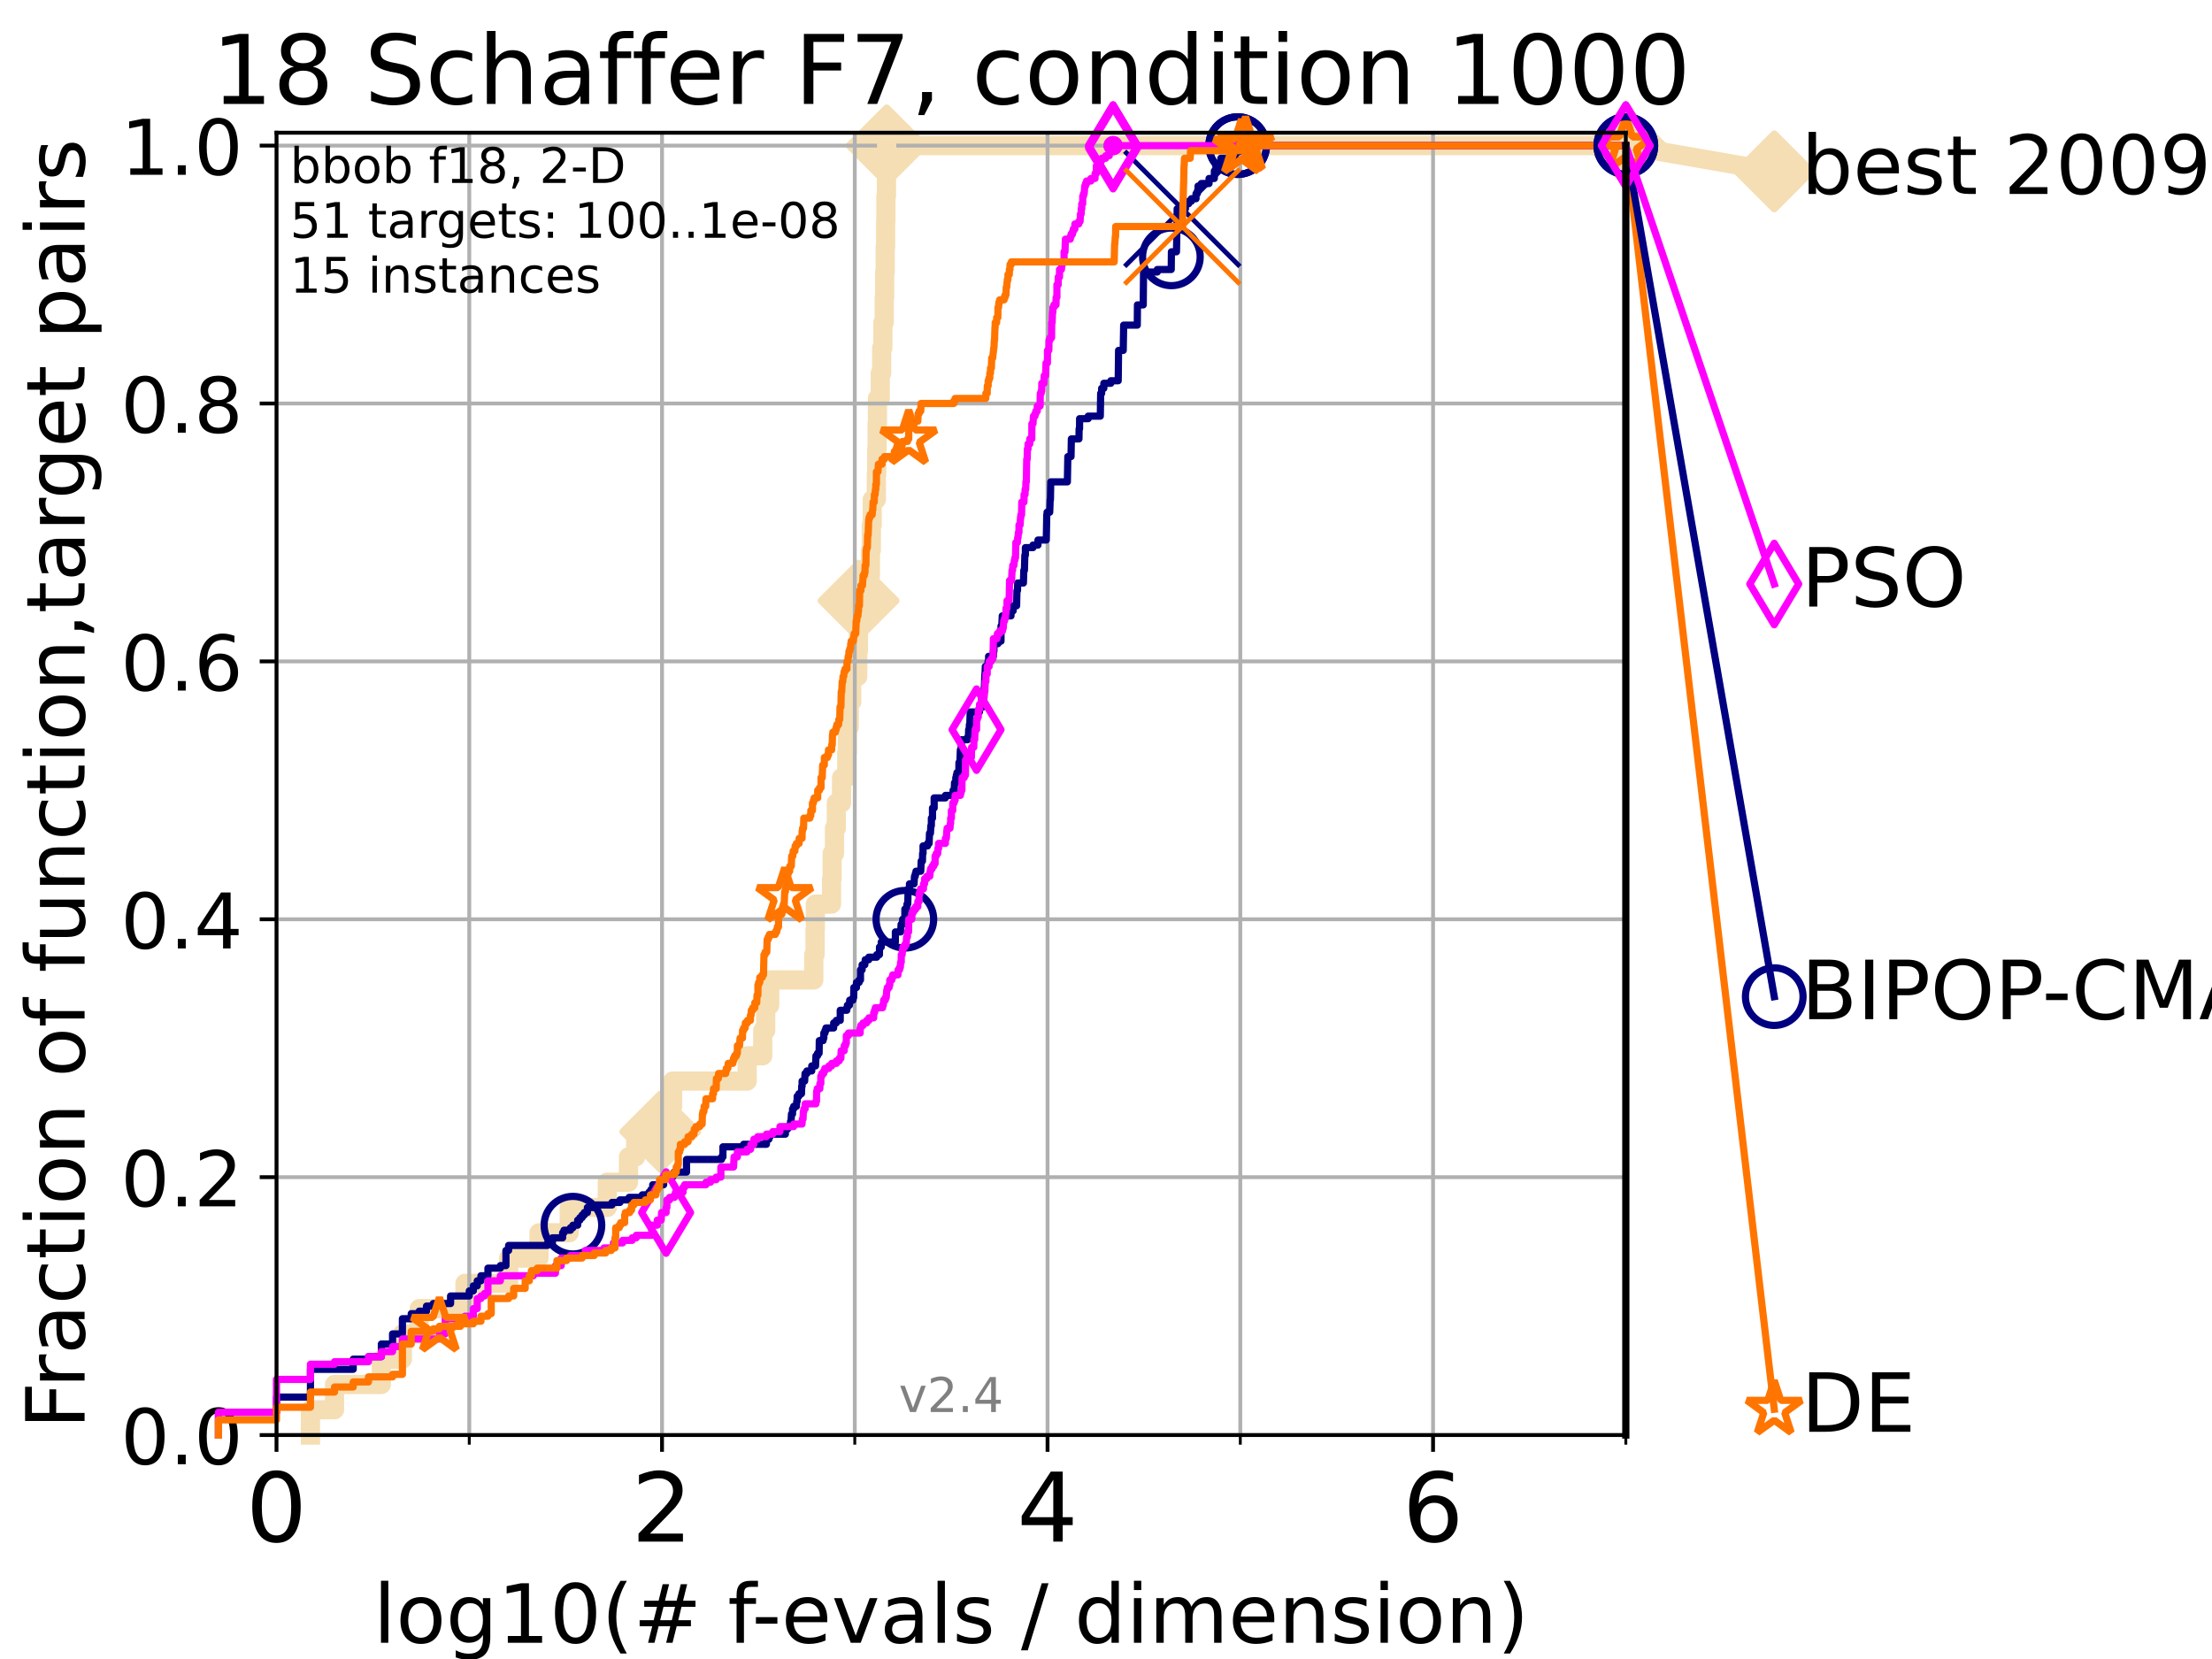 <?xml version="1.0" encoding="utf-8" standalone="no"?>
<!DOCTYPE svg PUBLIC "-//W3C//DTD SVG 1.1//EN"
  "http://www.w3.org/Graphics/SVG/1.1/DTD/svg11.dtd">
<!-- Created with matplotlib (https://matplotlib.org/) -->
<svg height="345.6pt" version="1.1" viewBox="0 0 460.8 345.6" width="460.8pt" xmlns="http://www.w3.org/2000/svg" xmlns:xlink="http://www.w3.org/1999/xlink">
 <defs>
  <style type="text/css">*{stroke-linecap:butt;stroke-linejoin:round;}</style>
 </defs>
 <g id="figure_1">
  <g id="patch_1">
   <path d="M 0 345.6 
L 460.8 345.6 
L 460.8 0 
L 0 0 
z
" style="fill:#ffffff;"/>
  </g>
  <g id="axes_1">
   <g id="patch_2">
    <path d="M 57.6 298.944 
L 338.688 298.944 
L 338.688 27.648 
L 57.6 27.648 
z
" style="fill:#ffffff;"/>
   </g>
   <g id="line2d_1">
    <path d="M 64.671 298.944 
L 64.671 293.677 
L 69.688 293.677 
L 69.688 288.41 
L 79.447 288.41 
L 79.447 283.143 
L 83.83 283.143 
L 83.83 277.877 
L 87.33 277.877 
L 87.33 272.61 
L 96.861 272.61 
L 96.861 267.343 
L 105.952 267.343 
L 105.952 262.076 
L 112.281 262.076 
L 112.281 256.809 
L 118.577 256.809 
L 118.577 251.542 
L 126.507 251.542 
L 126.507 246.275 
L 130.927 246.275 
L 130.927 241.009 
L 132.423 241.009 
L 132.423 235.742 
L 137.559 235.742 
L 137.559 230.475 
L 140.119 230.475 
L 140.119 225.208 
L 155.647 225.208 
L 155.647 219.941 
L 158.89 219.941 
L 158.89 214.674 
L 159.507 214.674 
L 159.507 209.407 
L 160.346 209.407 
L 160.346 204.141 
L 169.532 204.141 
L 169.532 198.874 
L 169.786 198.874 
L 169.786 193.607 
L 169.856 193.607 
L 169.856 188.34 
L 173.223 188.34 
L 173.223 183.073 
L 173.349 183.073 
L 173.349 177.806 
L 173.834 177.806 
L 173.834 172.539 
L 174.218 172.539 
L 174.218 167.272 
L 175.314 167.272 
L 175.314 162.006 
L 176.393 162.006 
L 176.393 156.739 
L 176.508 156.739 
L 176.508 151.472 
L 176.922 151.472 
L 176.922 146.205 
L 177.427 146.205 
L 177.427 140.938 
L 178.691 140.938 
L 178.691 135.671 
L 178.826 135.671 
L 178.826 130.404 
L 178.859 130.404 
L 178.859 125.138 
L 181.268 125.138 
L 181.268 119.871 
L 181.326 119.871 
L 181.326 114.604 
L 181.52 114.604 
L 181.52 109.337 
L 181.698 109.337 
L 181.698 104.07 
L 182.554 104.07 
L 182.554 98.803 
L 182.635 98.803 
L 182.635 93.536 
L 182.715 93.536 
L 182.715 88.27 
L 182.789 88.27 
L 182.789 83.003 
L 183.371 83.003 
L 183.371 77.736 
L 183.671 77.736 
L 183.671 72.469 
L 183.915 72.469 
L 183.915 67.202 
L 184.2 67.202 
L 184.2 61.935 
L 184.292 61.935 
L 184.292 56.668 
L 184.401 56.668 
L 184.401 51.402 
L 184.492 51.402 
L 184.492 46.135 
L 184.546 46.135 
L 184.546 40.868 
L 184.666 40.868 
L 184.666 35.601 
L 184.726 35.601 
L 184.726 30.334 
L 338.688 30.334 
" style="fill:none;stroke:#f5deb3;stroke-linecap:square;stroke-width:4;"/>
   </g>
   <g id="line2d_2">
    <defs>
     <path d="M -0 7.778 
L 7.778 0 
L 0 -7.778 
L -7.778 -0 
z
" id="md65e8dbb1d" style="stroke:#f5deb3;stroke-linejoin:miter;stroke-width:1.5;"/>
    </defs>
    <g>
     <use style="fill:#f5deb3;stroke:#f5deb3;stroke-linejoin:miter;stroke-width:1.5;" x="137.559" xlink:href="#md65e8dbb1d" y="235.742"/>
     <use style="fill:#f5deb3;stroke:#f5deb3;stroke-linejoin:miter;stroke-width:1.5;" x="178.859" xlink:href="#md65e8dbb1d" y="125.138"/>
     <use style="fill:#f5deb3;stroke:#f5deb3;stroke-linejoin:miter;stroke-width:1.5;" x="184.726" xlink:href="#md65e8dbb1d" y="30.334"/>
     <use style="fill:#f5deb3;stroke:#f5deb3;stroke-linejoin:miter;stroke-width:1.5;" x="184.726" xlink:href="#md65e8dbb1d" y="30.334"/>
     <use style="fill:#f5deb3;stroke:#f5deb3;stroke-linejoin:miter;stroke-width:1.5;" x="338.688" xlink:href="#md65e8dbb1d" y="30.334"/>
    </g>
   </g>
   <g id="line2d_3">
    <path style="fill:none;stroke:#f5deb3;stroke-linecap:square;stroke-width:4;"/>
    <g/>
   </g>
   <g id="line2d_4">
    <path d="M 338.688 30.334 
L 369.608 35.706 
" style="fill:none;stroke:#f5deb3;stroke-linecap:square;stroke-width:4;"/>
    <g>
     <use style="fill:#f5deb3;stroke:#f5deb3;stroke-linejoin:miter;stroke-width:1.5;" x="338.688" xlink:href="#md65e8dbb1d" y="30.334"/>
     <use style="fill:#f5deb3;stroke:#f5deb3;stroke-linejoin:miter;stroke-width:1.5;" x="369.608" xlink:href="#md65e8dbb1d" y="35.706"/>
    </g>
   </g>
   <g id="matplotlib.axis_1">
    <g id="xtick_1">
     <g id="line2d_5">
      <path clip-path="url(#p8ea68cbac5)" d="M 57.6 298.944 
L 57.6 27.648 
" style="fill:none;stroke:#b0b0b0;stroke-linecap:square;stroke-width:0.8;"/>
     </g>
     <g id="line2d_6">
      <defs>
       <path d="M 0 0 
L 0 3.5 
" id="mf2f1bbffe7" style="stroke:#000000;stroke-width:0.8;"/>
      </defs>
      <g>
       <use style="stroke:#000000;stroke-width:0.8;" x="57.6" xlink:href="#mf2f1bbffe7" y="298.944"/>
      </g>
     </g>
     <g id="text_1">
      <!-- 0 -->
      <g transform="translate(51.237 321.141)scale(0.2 -0.2)">
       <defs>
        <path d="M 31.781 66.406 
Q 24.172 66.406 20.328 58.906 
Q 16.5 51.422 16.5 36.375 
Q 16.5 21.391 20.328 13.891 
Q 24.172 6.391 31.781 6.391 
Q 39.453 6.391 43.281 13.891 
Q 47.125 21.391 47.125 36.375 
Q 47.125 51.422 43.281 58.906 
Q 39.453 66.406 31.781 66.406 
z
M 31.781 74.219 
Q 44.047 74.219 50.516 64.516 
Q 56.984 54.828 56.984 36.375 
Q 56.984 17.969 50.516 8.266 
Q 44.047 -1.422 31.781 -1.422 
Q 19.531 -1.422 13.062 8.266 
Q 6.594 17.969 6.594 36.375 
Q 6.594 54.828 13.062 64.516 
Q 19.531 74.219 31.781 74.219 
z
" id="DejaVuSans-48"/>
       </defs>
       <use xlink:href="#DejaVuSans-48"/>
      </g>
     </g>
    </g>
    <g id="xtick_2">
     <g id="line2d_7">
      <path clip-path="url(#p8ea68cbac5)" d="M 137.911 298.944 
L 137.911 27.648 
" style="fill:none;stroke:#b0b0b0;stroke-linecap:square;stroke-width:0.8;"/>
     </g>
     <g id="line2d_8">
      <g>
       <use style="stroke:#000000;stroke-width:0.8;" x="137.911" xlink:href="#mf2f1bbffe7" y="298.944"/>
      </g>
     </g>
     <g id="text_2">
      <!-- 2 -->
      <g transform="translate(131.548 321.141)scale(0.2 -0.2)">
       <defs>
        <path d="M 19.188 8.297 
L 53.609 8.297 
L 53.609 0 
L 7.328 0 
L 7.328 8.297 
Q 12.938 14.109 22.625 23.891 
Q 32.328 33.688 34.812 36.531 
Q 39.547 41.844 41.422 45.531 
Q 43.312 49.219 43.312 52.781 
Q 43.312 58.594 39.234 62.25 
Q 35.156 65.922 28.609 65.922 
Q 23.969 65.922 18.812 64.312 
Q 13.672 62.703 7.812 59.422 
L 7.812 69.391 
Q 13.766 71.781 18.938 73 
Q 24.125 74.219 28.422 74.219 
Q 39.75 74.219 46.484 68.547 
Q 53.219 62.891 53.219 53.422 
Q 53.219 48.922 51.531 44.891 
Q 49.859 40.875 45.406 35.406 
Q 44.188 33.984 37.641 27.219 
Q 31.109 20.453 19.188 8.297 
z
" id="DejaVuSans-50"/>
       </defs>
       <use xlink:href="#DejaVuSans-50"/>
      </g>
     </g>
    </g>
    <g id="xtick_3">
     <g id="line2d_9">
      <path clip-path="url(#p8ea68cbac5)" d="M 218.222 298.944 
L 218.222 27.648 
" style="fill:none;stroke:#b0b0b0;stroke-linecap:square;stroke-width:0.8;"/>
     </g>
     <g id="line2d_10">
      <g>
       <use style="stroke:#000000;stroke-width:0.8;" x="218.222" xlink:href="#mf2f1bbffe7" y="298.944"/>
      </g>
     </g>
     <g id="text_3">
      <!-- 4 -->
      <g transform="translate(211.859 321.141)scale(0.2 -0.2)">
       <defs>
        <path d="M 37.797 64.312 
L 12.891 25.391 
L 37.797 25.391 
z
M 35.203 72.906 
L 47.609 72.906 
L 47.609 25.391 
L 58.016 25.391 
L 58.016 17.188 
L 47.609 17.188 
L 47.609 0 
L 37.797 0 
L 37.797 17.188 
L 4.891 17.188 
L 4.891 26.703 
z
" id="DejaVuSans-52"/>
       </defs>
       <use xlink:href="#DejaVuSans-52"/>
      </g>
     </g>
    </g>
    <g id="xtick_4">
     <g id="line2d_11">
      <path clip-path="url(#p8ea68cbac5)" d="M 298.533 298.944 
L 298.533 27.648 
" style="fill:none;stroke:#b0b0b0;stroke-linecap:square;stroke-width:0.8;"/>
     </g>
     <g id="line2d_12">
      <g>
       <use style="stroke:#000000;stroke-width:0.8;" x="298.533" xlink:href="#mf2f1bbffe7" y="298.944"/>
      </g>
     </g>
     <g id="text_4">
      <!-- 6 -->
      <g transform="translate(292.17 321.141)scale(0.2 -0.2)">
       <defs>
        <path d="M 33.016 40.375 
Q 26.375 40.375 22.484 35.828 
Q 18.609 31.297 18.609 23.391 
Q 18.609 15.531 22.484 10.953 
Q 26.375 6.391 33.016 6.391 
Q 39.656 6.391 43.531 10.953 
Q 47.406 15.531 47.406 23.391 
Q 47.406 31.297 43.531 35.828 
Q 39.656 40.375 33.016 40.375 
z
M 52.594 71.297 
L 52.594 62.312 
Q 48.875 64.062 45.094 64.984 
Q 41.312 65.922 37.594 65.922 
Q 27.828 65.922 22.672 59.328 
Q 17.531 52.734 16.797 39.406 
Q 19.672 43.656 24.016 45.922 
Q 28.375 48.188 33.594 48.188 
Q 44.578 48.188 50.953 41.516 
Q 57.328 34.859 57.328 23.391 
Q 57.328 12.156 50.688 5.359 
Q 44.047 -1.422 33.016 -1.422 
Q 20.359 -1.422 13.672 8.266 
Q 6.984 17.969 6.984 36.375 
Q 6.984 53.656 15.188 63.938 
Q 23.391 74.219 37.203 74.219 
Q 40.922 74.219 44.703 73.484 
Q 48.484 72.75 52.594 71.297 
z
" id="DejaVuSans-54"/>
       </defs>
       <use xlink:href="#DejaVuSans-54"/>
      </g>
     </g>
    </g>
    <g id="xtick_5">
     <g id="line2d_13">
      <path clip-path="url(#p8ea68cbac5)" d="M 97.755 298.944 
L 97.755 27.648 
" style="fill:none;stroke:#b0b0b0;stroke-linecap:square;stroke-width:0.8;"/>
     </g>
     <g id="line2d_14">
      <defs>
       <path d="M 0 0 
L 0 2 
" id="m9d5a74f4a2" style="stroke:#000000;stroke-width:0.6;"/>
      </defs>
      <g>
       <use style="stroke:#000000;stroke-width:0.6;" x="97.755" xlink:href="#m9d5a74f4a2" y="298.944"/>
      </g>
     </g>
    </g>
    <g id="xtick_6">
     <g id="line2d_15">
      <path clip-path="url(#p8ea68cbac5)" d="M 178.066 298.944 
L 178.066 27.648 
" style="fill:none;stroke:#b0b0b0;stroke-linecap:square;stroke-width:0.8;"/>
     </g>
     <g id="line2d_16">
      <g>
       <use style="stroke:#000000;stroke-width:0.6;" x="178.066" xlink:href="#m9d5a74f4a2" y="298.944"/>
      </g>
     </g>
    </g>
    <g id="xtick_7">
     <g id="line2d_17">
      <path clip-path="url(#p8ea68cbac5)" d="M 258.377 298.944 
L 258.377 27.648 
" style="fill:none;stroke:#b0b0b0;stroke-linecap:square;stroke-width:0.8;"/>
     </g>
     <g id="line2d_18">
      <g>
       <use style="stroke:#000000;stroke-width:0.6;" x="258.377" xlink:href="#m9d5a74f4a2" y="298.944"/>
      </g>
     </g>
    </g>
    <g id="xtick_8">
     <g id="line2d_19">
      <path clip-path="url(#p8ea68cbac5)" d="M 338.688 298.944 
L 338.688 27.648 
" style="fill:none;stroke:#b0b0b0;stroke-linecap:square;stroke-width:0.8;"/>
     </g>
     <g id="line2d_20">
      <g>
       <use style="stroke:#000000;stroke-width:0.6;" x="338.688" xlink:href="#m9d5a74f4a2" y="298.944"/>
      </g>
     </g>
    </g>
    <g id="text_5">
     <!-- log10(# f-evals / dimension) -->
     <g transform="translate(77.764 342.218)scale(0.17 -0.17)">
      <defs>
       <path d="M 9.422 75.984 
L 18.406 75.984 
L 18.406 0 
L 9.422 0 
z
" id="DejaVuSans-108"/>
       <path d="M 30.609 48.391 
Q 23.391 48.391 19.188 42.75 
Q 14.984 37.109 14.984 27.297 
Q 14.984 17.484 19.156 11.844 
Q 23.344 6.203 30.609 6.203 
Q 37.797 6.203 41.984 11.859 
Q 46.188 17.531 46.188 27.297 
Q 46.188 37.016 41.984 42.703 
Q 37.797 48.391 30.609 48.391 
z
M 30.609 56 
Q 42.328 56 49.016 48.375 
Q 55.719 40.766 55.719 27.297 
Q 55.719 13.875 49.016 6.219 
Q 42.328 -1.422 30.609 -1.422 
Q 18.844 -1.422 12.172 6.219 
Q 5.516 13.875 5.516 27.297 
Q 5.516 40.766 12.172 48.375 
Q 18.844 56 30.609 56 
z
" id="DejaVuSans-111"/>
       <path d="M 45.406 27.984 
Q 45.406 37.75 41.375 43.109 
Q 37.359 48.484 30.078 48.484 
Q 22.859 48.484 18.828 43.109 
Q 14.797 37.75 14.797 27.984 
Q 14.797 18.266 18.828 12.891 
Q 22.859 7.516 30.078 7.516 
Q 37.359 7.516 41.375 12.891 
Q 45.406 18.266 45.406 27.984 
z
M 54.391 6.781 
Q 54.391 -7.172 48.188 -13.984 
Q 42 -20.797 29.203 -20.797 
Q 24.469 -20.797 20.266 -20.094 
Q 16.062 -19.391 12.109 -17.922 
L 12.109 -9.188 
Q 16.062 -11.328 19.922 -12.344 
Q 23.781 -13.375 27.781 -13.375 
Q 36.625 -13.375 41.016 -8.766 
Q 45.406 -4.156 45.406 5.172 
L 45.406 9.625 
Q 42.625 4.781 38.281 2.391 
Q 33.938 0 27.875 0 
Q 17.828 0 11.672 7.656 
Q 5.516 15.328 5.516 27.984 
Q 5.516 40.672 11.672 48.328 
Q 17.828 56 27.875 56 
Q 33.938 56 38.281 53.609 
Q 42.625 51.219 45.406 46.391 
L 45.406 54.688 
L 54.391 54.688 
z
" id="DejaVuSans-103"/>
       <path d="M 12.406 8.297 
L 28.516 8.297 
L 28.516 63.922 
L 10.984 60.406 
L 10.984 69.391 
L 28.422 72.906 
L 38.281 72.906 
L 38.281 8.297 
L 54.391 8.297 
L 54.391 0 
L 12.406 0 
z
" id="DejaVuSans-49"/>
       <path d="M 31 75.875 
Q 24.469 64.656 21.281 53.656 
Q 18.109 42.672 18.109 31.391 
Q 18.109 20.125 21.312 9.062 
Q 24.516 -2 31 -13.188 
L 23.188 -13.188 
Q 15.875 -1.703 12.234 9.375 
Q 8.594 20.453 8.594 31.391 
Q 8.594 42.281 12.203 53.312 
Q 15.828 64.359 23.188 75.875 
z
" id="DejaVuSans-40"/>
       <path d="M 51.125 44 
L 36.922 44 
L 32.812 27.688 
L 47.125 27.688 
z
M 43.797 71.781 
L 38.719 51.516 
L 52.984 51.516 
L 58.109 71.781 
L 65.922 71.781 
L 60.891 51.516 
L 76.125 51.516 
L 76.125 44 
L 58.984 44 
L 54.984 27.688 
L 70.516 27.688 
L 70.516 20.219 
L 53.078 20.219 
L 48 0 
L 40.188 0 
L 45.219 20.219 
L 30.906 20.219 
L 25.875 0 
L 18.016 0 
L 23.094 20.219 
L 7.719 20.219 
L 7.719 27.688 
L 24.906 27.688 
L 29 44 
L 13.281 44 
L 13.281 51.516 
L 30.906 51.516 
L 35.891 71.781 
z
" id="DejaVuSans-35"/>
       <path id="DejaVuSans-32"/>
       <path d="M 37.109 75.984 
L 37.109 68.5 
L 28.516 68.5 
Q 23.688 68.5 21.797 66.547 
Q 19.922 64.594 19.922 59.516 
L 19.922 54.688 
L 34.719 54.688 
L 34.719 47.703 
L 19.922 47.703 
L 19.922 0 
L 10.891 0 
L 10.891 47.703 
L 2.297 47.703 
L 2.297 54.688 
L 10.891 54.688 
L 10.891 58.5 
Q 10.891 67.625 15.141 71.797 
Q 19.391 75.984 28.609 75.984 
z
" id="DejaVuSans-102"/>
       <path d="M 4.891 31.391 
L 31.203 31.391 
L 31.203 23.391 
L 4.891 23.391 
z
" id="DejaVuSans-45"/>
       <path d="M 56.203 29.594 
L 56.203 25.203 
L 14.891 25.203 
Q 15.484 15.922 20.484 11.062 
Q 25.484 6.203 34.422 6.203 
Q 39.594 6.203 44.453 7.469 
Q 49.312 8.734 54.109 11.281 
L 54.109 2.781 
Q 49.266 0.734 44.188 -0.344 
Q 39.109 -1.422 33.891 -1.422 
Q 20.797 -1.422 13.156 6.188 
Q 5.516 13.812 5.516 26.812 
Q 5.516 40.234 12.766 48.109 
Q 20.016 56 32.328 56 
Q 43.359 56 49.781 48.891 
Q 56.203 41.797 56.203 29.594 
z
M 47.219 32.234 
Q 47.125 39.594 43.094 43.984 
Q 39.062 48.391 32.422 48.391 
Q 24.906 48.391 20.391 44.141 
Q 15.875 39.891 15.188 32.172 
z
" id="DejaVuSans-101"/>
       <path d="M 2.984 54.688 
L 12.5 54.688 
L 29.594 8.797 
L 46.688 54.688 
L 56.203 54.688 
L 35.688 0 
L 23.484 0 
z
" id="DejaVuSans-118"/>
       <path d="M 34.281 27.484 
Q 23.391 27.484 19.188 25 
Q 14.984 22.516 14.984 16.5 
Q 14.984 11.719 18.141 8.906 
Q 21.297 6.109 26.703 6.109 
Q 34.188 6.109 38.703 11.406 
Q 43.219 16.703 43.219 25.484 
L 43.219 27.484 
z
M 52.203 31.203 
L 52.203 0 
L 43.219 0 
L 43.219 8.297 
Q 40.141 3.328 35.547 0.953 
Q 30.953 -1.422 24.312 -1.422 
Q 15.922 -1.422 10.953 3.297 
Q 6 8.016 6 15.922 
Q 6 25.141 12.172 29.828 
Q 18.359 34.516 30.609 34.516 
L 43.219 34.516 
L 43.219 35.406 
Q 43.219 41.609 39.141 45 
Q 35.062 48.391 27.688 48.391 
Q 23 48.391 18.547 47.266 
Q 14.109 46.141 10.016 43.891 
L 10.016 52.203 
Q 14.938 54.109 19.578 55.047 
Q 24.219 56 28.609 56 
Q 40.484 56 46.344 49.844 
Q 52.203 43.703 52.203 31.203 
z
" id="DejaVuSans-97"/>
       <path d="M 44.281 53.078 
L 44.281 44.578 
Q 40.484 46.531 36.375 47.5 
Q 32.281 48.484 27.875 48.484 
Q 21.188 48.484 17.844 46.438 
Q 14.5 44.391 14.5 40.281 
Q 14.5 37.156 16.891 35.375 
Q 19.281 33.594 26.516 31.984 
L 29.594 31.297 
Q 39.156 29.25 43.188 25.516 
Q 47.219 21.781 47.219 15.094 
Q 47.219 7.469 41.188 3.016 
Q 35.156 -1.422 24.609 -1.422 
Q 20.219 -1.422 15.453 -0.562 
Q 10.688 0.297 5.422 2 
L 5.422 11.281 
Q 10.406 8.688 15.234 7.391 
Q 20.062 6.109 24.812 6.109 
Q 31.156 6.109 34.562 8.281 
Q 37.984 10.453 37.984 14.406 
Q 37.984 18.062 35.516 20.016 
Q 33.062 21.969 24.703 23.781 
L 21.578 24.516 
Q 13.234 26.266 9.516 29.906 
Q 5.812 33.547 5.812 39.891 
Q 5.812 47.609 11.281 51.797 
Q 16.75 56 26.812 56 
Q 31.781 56 36.172 55.266 
Q 40.578 54.547 44.281 53.078 
z
" id="DejaVuSans-115"/>
       <path d="M 25.391 72.906 
L 33.688 72.906 
L 8.297 -9.281 
L 0 -9.281 
z
" id="DejaVuSans-47"/>
       <path d="M 45.406 46.391 
L 45.406 75.984 
L 54.391 75.984 
L 54.391 0 
L 45.406 0 
L 45.406 8.203 
Q 42.578 3.328 38.25 0.953 
Q 33.938 -1.422 27.875 -1.422 
Q 17.969 -1.422 11.734 6.484 
Q 5.516 14.406 5.516 27.297 
Q 5.516 40.188 11.734 48.094 
Q 17.969 56 27.875 56 
Q 33.938 56 38.25 53.625 
Q 42.578 51.266 45.406 46.391 
z
M 14.797 27.297 
Q 14.797 17.391 18.875 11.75 
Q 22.953 6.109 30.078 6.109 
Q 37.203 6.109 41.297 11.75 
Q 45.406 17.391 45.406 27.297 
Q 45.406 37.203 41.297 42.844 
Q 37.203 48.484 30.078 48.484 
Q 22.953 48.484 18.875 42.844 
Q 14.797 37.203 14.797 27.297 
z
" id="DejaVuSans-100"/>
       <path d="M 9.422 54.688 
L 18.406 54.688 
L 18.406 0 
L 9.422 0 
z
M 9.422 75.984 
L 18.406 75.984 
L 18.406 64.594 
L 9.422 64.594 
z
" id="DejaVuSans-105"/>
       <path d="M 52 44.188 
Q 55.375 50.25 60.062 53.125 
Q 64.75 56 71.094 56 
Q 79.641 56 84.281 50.016 
Q 88.922 44.047 88.922 33.016 
L 88.922 0 
L 79.891 0 
L 79.891 32.719 
Q 79.891 40.578 77.094 44.375 
Q 74.312 48.188 68.609 48.188 
Q 61.625 48.188 57.562 43.547 
Q 53.516 38.922 53.516 30.906 
L 53.516 0 
L 44.484 0 
L 44.484 32.719 
Q 44.484 40.625 41.703 44.406 
Q 38.922 48.188 33.109 48.188 
Q 26.219 48.188 22.156 43.531 
Q 18.109 38.875 18.109 30.906 
L 18.109 0 
L 9.078 0 
L 9.078 54.688 
L 18.109 54.688 
L 18.109 46.188 
Q 21.188 51.219 25.484 53.609 
Q 29.781 56 35.688 56 
Q 41.656 56 45.828 52.969 
Q 50 49.953 52 44.188 
z
" id="DejaVuSans-109"/>
       <path d="M 54.891 33.016 
L 54.891 0 
L 45.906 0 
L 45.906 32.719 
Q 45.906 40.484 42.875 44.328 
Q 39.844 48.188 33.797 48.188 
Q 26.516 48.188 22.312 43.547 
Q 18.109 38.922 18.109 30.906 
L 18.109 0 
L 9.078 0 
L 9.078 54.688 
L 18.109 54.688 
L 18.109 46.188 
Q 21.344 51.125 25.703 53.562 
Q 30.078 56 35.797 56 
Q 45.219 56 50.047 50.172 
Q 54.891 44.344 54.891 33.016 
z
" id="DejaVuSans-110"/>
       <path d="M 8.016 75.875 
L 15.828 75.875 
Q 23.141 64.359 26.781 53.312 
Q 30.422 42.281 30.422 31.391 
Q 30.422 20.453 26.781 9.375 
Q 23.141 -1.703 15.828 -13.188 
L 8.016 -13.188 
Q 14.5 -2 17.703 9.062 
Q 20.906 20.125 20.906 31.391 
Q 20.906 42.672 17.703 53.656 
Q 14.5 64.656 8.016 75.875 
z
" id="DejaVuSans-41"/>
      </defs>
      <use xlink:href="#DejaVuSans-108"/>
      <use x="27.783" xlink:href="#DejaVuSans-111"/>
      <use x="88.965" xlink:href="#DejaVuSans-103"/>
      <use x="152.441" xlink:href="#DejaVuSans-49"/>
      <use x="216.064" xlink:href="#DejaVuSans-48"/>
      <use x="279.688" xlink:href="#DejaVuSans-40"/>
      <use x="318.701" xlink:href="#DejaVuSans-35"/>
      <use x="402.49" xlink:href="#DejaVuSans-32"/>
      <use x="434.277" xlink:href="#DejaVuSans-102"/>
      <use x="463.982" xlink:href="#DejaVuSans-45"/>
      <use x="500.066" xlink:href="#DejaVuSans-101"/>
      <use x="561.59" xlink:href="#DejaVuSans-118"/>
      <use x="620.77" xlink:href="#DejaVuSans-97"/>
      <use x="682.049" xlink:href="#DejaVuSans-108"/>
      <use x="709.832" xlink:href="#DejaVuSans-115"/>
      <use x="761.932" xlink:href="#DejaVuSans-32"/>
      <use x="793.719" xlink:href="#DejaVuSans-47"/>
      <use x="827.41" xlink:href="#DejaVuSans-32"/>
      <use x="859.197" xlink:href="#DejaVuSans-100"/>
      <use x="922.674" xlink:href="#DejaVuSans-105"/>
      <use x="950.457" xlink:href="#DejaVuSans-109"/>
      <use x="1047.869" xlink:href="#DejaVuSans-101"/>
      <use x="1109.393" xlink:href="#DejaVuSans-110"/>
      <use x="1172.771" xlink:href="#DejaVuSans-115"/>
      <use x="1224.871" xlink:href="#DejaVuSans-105"/>
      <use x="1252.654" xlink:href="#DejaVuSans-111"/>
      <use x="1313.836" xlink:href="#DejaVuSans-110"/>
      <use x="1377.215" xlink:href="#DejaVuSans-41"/>
     </g>
    </g>
   </g>
   <g id="matplotlib.axis_2">
    <g id="ytick_1">
     <g id="line2d_21">
      <path clip-path="url(#p8ea68cbac5)" d="M 57.6 298.944 
L 338.688 298.944 
" style="fill:none;stroke:#b0b0b0;stroke-linecap:square;stroke-width:0.8;"/>
     </g>
     <g id="line2d_22">
      <defs>
       <path d="M 0 0 
L -3.5 0 
" id="m4e903dea2a" style="stroke:#000000;stroke-width:0.8;"/>
      </defs>
      <g>
       <use style="stroke:#000000;stroke-width:0.8;" x="57.6" xlink:href="#m4e903dea2a" y="298.944"/>
      </g>
     </g>
     <g id="text_6">
      <!-- 0.0 -->
      <g transform="translate(25.155 305.023)scale(0.16 -0.16)">
       <defs>
        <path d="M 10.688 12.406 
L 21 12.406 
L 21 0 
L 10.688 0 
z
" id="DejaVuSans-46"/>
       </defs>
       <use xlink:href="#DejaVuSans-48"/>
       <use x="63.623" xlink:href="#DejaVuSans-46"/>
       <use x="95.41" xlink:href="#DejaVuSans-48"/>
      </g>
     </g>
    </g>
    <g id="ytick_2">
     <g id="line2d_23">
      <path clip-path="url(#p8ea68cbac5)" d="M 57.6 245.222 
L 338.688 245.222 
" style="fill:none;stroke:#b0b0b0;stroke-linecap:square;stroke-width:0.8;"/>
     </g>
     <g id="line2d_24">
      <g>
       <use style="stroke:#000000;stroke-width:0.8;" x="57.6" xlink:href="#m4e903dea2a" y="245.222"/>
      </g>
     </g>
     <g id="text_7">
      <!-- 0.2 -->
      <g transform="translate(25.155 251.301)scale(0.16 -0.16)">
       <use xlink:href="#DejaVuSans-48"/>
       <use x="63.623" xlink:href="#DejaVuSans-46"/>
       <use x="95.41" xlink:href="#DejaVuSans-50"/>
      </g>
     </g>
    </g>
    <g id="ytick_3">
     <g id="line2d_25">
      <path clip-path="url(#p8ea68cbac5)" d="M 57.6 191.5 
L 338.688 191.5 
" style="fill:none;stroke:#b0b0b0;stroke-linecap:square;stroke-width:0.8;"/>
     </g>
     <g id="line2d_26">
      <g>
       <use style="stroke:#000000;stroke-width:0.8;" x="57.6" xlink:href="#m4e903dea2a" y="191.5"/>
      </g>
     </g>
     <g id="text_8">
      <!-- 0.4 -->
      <g transform="translate(25.155 197.579)scale(0.16 -0.16)">
       <use xlink:href="#DejaVuSans-48"/>
       <use x="63.623" xlink:href="#DejaVuSans-46"/>
       <use x="95.41" xlink:href="#DejaVuSans-52"/>
      </g>
     </g>
    </g>
    <g id="ytick_4">
     <g id="line2d_27">
      <path clip-path="url(#p8ea68cbac5)" d="M 57.6 137.778 
L 338.688 137.778 
" style="fill:none;stroke:#b0b0b0;stroke-linecap:square;stroke-width:0.8;"/>
     </g>
     <g id="line2d_28">
      <g>
       <use style="stroke:#000000;stroke-width:0.8;" x="57.6" xlink:href="#m4e903dea2a" y="137.778"/>
      </g>
     </g>
     <g id="text_9">
      <!-- 0.6 -->
      <g transform="translate(25.155 143.857)scale(0.16 -0.16)">
       <use xlink:href="#DejaVuSans-48"/>
       <use x="63.623" xlink:href="#DejaVuSans-46"/>
       <use x="95.41" xlink:href="#DejaVuSans-54"/>
      </g>
     </g>
    </g>
    <g id="ytick_5">
     <g id="line2d_29">
      <path clip-path="url(#p8ea68cbac5)" d="M 57.6 84.056 
L 338.688 84.056 
" style="fill:none;stroke:#b0b0b0;stroke-linecap:square;stroke-width:0.8;"/>
     </g>
     <g id="line2d_30">
      <g>
       <use style="stroke:#000000;stroke-width:0.8;" x="57.6" xlink:href="#m4e903dea2a" y="84.056"/>
      </g>
     </g>
     <g id="text_10">
      <!-- 0.8 -->
      <g transform="translate(25.155 90.135)scale(0.16 -0.16)">
       <defs>
        <path d="M 31.781 34.625 
Q 24.75 34.625 20.719 30.859 
Q 16.703 27.094 16.703 20.516 
Q 16.703 13.922 20.719 10.156 
Q 24.75 6.391 31.781 6.391 
Q 38.812 6.391 42.859 10.172 
Q 46.922 13.969 46.922 20.516 
Q 46.922 27.094 42.891 30.859 
Q 38.875 34.625 31.781 34.625 
z
M 21.922 38.812 
Q 15.578 40.375 12.031 44.719 
Q 8.5 49.078 8.5 55.328 
Q 8.5 64.062 14.719 69.141 
Q 20.953 74.219 31.781 74.219 
Q 42.672 74.219 48.875 69.141 
Q 55.078 64.062 55.078 55.328 
Q 55.078 49.078 51.531 44.719 
Q 48 40.375 41.703 38.812 
Q 48.828 37.156 52.797 32.312 
Q 56.781 27.484 56.781 20.516 
Q 56.781 9.906 50.312 4.234 
Q 43.844 -1.422 31.781 -1.422 
Q 19.734 -1.422 13.25 4.234 
Q 6.781 9.906 6.781 20.516 
Q 6.781 27.484 10.781 32.312 
Q 14.797 37.156 21.922 38.812 
z
M 18.312 54.391 
Q 18.312 48.734 21.844 45.562 
Q 25.391 42.391 31.781 42.391 
Q 38.141 42.391 41.719 45.562 
Q 45.312 48.734 45.312 54.391 
Q 45.312 60.062 41.719 63.234 
Q 38.141 66.406 31.781 66.406 
Q 25.391 66.406 21.844 63.234 
Q 18.312 60.062 18.312 54.391 
z
" id="DejaVuSans-56"/>
       </defs>
       <use xlink:href="#DejaVuSans-48"/>
       <use x="63.623" xlink:href="#DejaVuSans-46"/>
       <use x="95.41" xlink:href="#DejaVuSans-56"/>
      </g>
     </g>
    </g>
    <g id="ytick_6">
     <g id="line2d_31">
      <path clip-path="url(#p8ea68cbac5)" d="M 57.6 30.334 
L 338.688 30.334 
" style="fill:none;stroke:#b0b0b0;stroke-linecap:square;stroke-width:0.8;"/>
     </g>
     <g id="line2d_32">
      <g>
       <use style="stroke:#000000;stroke-width:0.8;" x="57.6" xlink:href="#m4e903dea2a" y="30.334"/>
      </g>
     </g>
     <g id="text_11">
      <!-- 1.0 -->
      <g transform="translate(25.155 36.413)scale(0.16 -0.16)">
       <use xlink:href="#DejaVuSans-49"/>
       <use x="63.623" xlink:href="#DejaVuSans-46"/>
       <use x="95.41" xlink:href="#DejaVuSans-48"/>
      </g>
     </g>
    </g>
    <g id="text_12">
     <!-- Fraction of function,target pairs -->
     <g transform="translate(17.62 297.681)rotate(-90)scale(0.17 -0.17)">
      <defs>
       <path d="M 9.812 72.906 
L 51.703 72.906 
L 51.703 64.594 
L 19.672 64.594 
L 19.672 43.109 
L 48.578 43.109 
L 48.578 34.812 
L 19.672 34.812 
L 19.672 0 
L 9.812 0 
z
" id="DejaVuSans-70"/>
       <path d="M 41.109 46.297 
Q 39.594 47.172 37.812 47.578 
Q 36.031 48 33.891 48 
Q 26.266 48 22.188 43.047 
Q 18.109 38.094 18.109 28.812 
L 18.109 0 
L 9.078 0 
L 9.078 54.688 
L 18.109 54.688 
L 18.109 46.188 
Q 20.953 51.172 25.484 53.578 
Q 30.031 56 36.531 56 
Q 37.453 56 38.578 55.875 
Q 39.703 55.766 41.062 55.516 
z
" id="DejaVuSans-114"/>
       <path d="M 48.781 52.594 
L 48.781 44.188 
Q 44.969 46.297 41.141 47.344 
Q 37.312 48.391 33.406 48.391 
Q 24.656 48.391 19.812 42.844 
Q 14.984 37.312 14.984 27.297 
Q 14.984 17.281 19.812 11.734 
Q 24.656 6.203 33.406 6.203 
Q 37.312 6.203 41.141 7.25 
Q 44.969 8.297 48.781 10.406 
L 48.781 2.094 
Q 45.016 0.344 40.984 -0.531 
Q 36.969 -1.422 32.422 -1.422 
Q 20.062 -1.422 12.781 6.344 
Q 5.516 14.109 5.516 27.297 
Q 5.516 40.672 12.859 48.328 
Q 20.219 56 33.016 56 
Q 37.156 56 41.109 55.141 
Q 45.062 54.297 48.781 52.594 
z
" id="DejaVuSans-99"/>
       <path d="M 18.312 70.219 
L 18.312 54.688 
L 36.812 54.688 
L 36.812 47.703 
L 18.312 47.703 
L 18.312 18.016 
Q 18.312 11.328 20.141 9.422 
Q 21.969 7.516 27.594 7.516 
L 36.812 7.516 
L 36.812 0 
L 27.594 0 
Q 17.188 0 13.234 3.875 
Q 9.281 7.766 9.281 18.016 
L 9.281 47.703 
L 2.688 47.703 
L 2.688 54.688 
L 9.281 54.688 
L 9.281 70.219 
z
" id="DejaVuSans-116"/>
       <path d="M 8.5 21.578 
L 8.5 54.688 
L 17.484 54.688 
L 17.484 21.922 
Q 17.484 14.156 20.5 10.266 
Q 23.531 6.391 29.594 6.391 
Q 36.859 6.391 41.078 11.031 
Q 45.312 15.672 45.312 23.688 
L 45.312 54.688 
L 54.297 54.688 
L 54.297 0 
L 45.312 0 
L 45.312 8.406 
Q 42.047 3.422 37.719 1 
Q 33.406 -1.422 27.688 -1.422 
Q 18.266 -1.422 13.375 4.438 
Q 8.5 10.297 8.5 21.578 
z
M 31.109 56 
z
" id="DejaVuSans-117"/>
       <path d="M 11.719 12.406 
L 22.016 12.406 
L 22.016 4 
L 14.016 -11.625 
L 7.719 -11.625 
L 11.719 4 
z
" id="DejaVuSans-44"/>
       <path d="M 18.109 8.203 
L 18.109 -20.797 
L 9.078 -20.797 
L 9.078 54.688 
L 18.109 54.688 
L 18.109 46.391 
Q 20.953 51.266 25.266 53.625 
Q 29.594 56 35.594 56 
Q 45.562 56 51.781 48.094 
Q 58.016 40.188 58.016 27.297 
Q 58.016 14.406 51.781 6.484 
Q 45.562 -1.422 35.594 -1.422 
Q 29.594 -1.422 25.266 0.953 
Q 20.953 3.328 18.109 8.203 
z
M 48.688 27.297 
Q 48.688 37.203 44.609 42.844 
Q 40.531 48.484 33.406 48.484 
Q 26.266 48.484 22.188 42.844 
Q 18.109 37.203 18.109 27.297 
Q 18.109 17.391 22.188 11.75 
Q 26.266 6.109 33.406 6.109 
Q 40.531 6.109 44.609 11.75 
Q 48.688 17.391 48.688 27.297 
z
" id="DejaVuSans-112"/>
      </defs>
      <use xlink:href="#DejaVuSans-70"/>
      <use x="50.27" xlink:href="#DejaVuSans-114"/>
      <use x="91.383" xlink:href="#DejaVuSans-97"/>
      <use x="152.662" xlink:href="#DejaVuSans-99"/>
      <use x="207.643" xlink:href="#DejaVuSans-116"/>
      <use x="246.852" xlink:href="#DejaVuSans-105"/>
      <use x="274.635" xlink:href="#DejaVuSans-111"/>
      <use x="335.816" xlink:href="#DejaVuSans-110"/>
      <use x="399.195" xlink:href="#DejaVuSans-32"/>
      <use x="430.982" xlink:href="#DejaVuSans-111"/>
      <use x="492.164" xlink:href="#DejaVuSans-102"/>
      <use x="527.369" xlink:href="#DejaVuSans-32"/>
      <use x="559.156" xlink:href="#DejaVuSans-102"/>
      <use x="594.361" xlink:href="#DejaVuSans-117"/>
      <use x="657.74" xlink:href="#DejaVuSans-110"/>
      <use x="721.119" xlink:href="#DejaVuSans-99"/>
      <use x="776.1" xlink:href="#DejaVuSans-116"/>
      <use x="815.309" xlink:href="#DejaVuSans-105"/>
      <use x="843.092" xlink:href="#DejaVuSans-111"/>
      <use x="904.273" xlink:href="#DejaVuSans-110"/>
      <use x="967.652" xlink:href="#DejaVuSans-44"/>
      <use x="999.439" xlink:href="#DejaVuSans-116"/>
      <use x="1038.648" xlink:href="#DejaVuSans-97"/>
      <use x="1099.928" xlink:href="#DejaVuSans-114"/>
      <use x="1139.291" xlink:href="#DejaVuSans-103"/>
      <use x="1202.768" xlink:href="#DejaVuSans-101"/>
      <use x="1264.291" xlink:href="#DejaVuSans-116"/>
      <use x="1303.5" xlink:href="#DejaVuSans-32"/>
      <use x="1335.287" xlink:href="#DejaVuSans-112"/>
      <use x="1398.764" xlink:href="#DejaVuSans-97"/>
      <use x="1460.043" xlink:href="#DejaVuSans-105"/>
      <use x="1487.826" xlink:href="#DejaVuSans-114"/>
      <use x="1528.939" xlink:href="#DejaVuSans-115"/>
     </g>
    </g>
   </g>
   <g id="line2d_33">
    <defs>
     <path d="M 0 1.5 
C 0.398 1.5 0.779 1.342 1.061 1.061 
C 1.342 0.779 1.5 0.398 1.5 0 
C 1.5 -0.398 1.342 -0.779 1.061 -1.061 
C 0.779 -1.342 0.398 -1.5 0 -1.5 
C -0.398 -1.5 -0.779 -1.342 -1.061 -1.061 
C -1.342 -0.779 -1.5 -0.398 -1.5 0 
C -1.5 0.398 -1.342 0.779 -1.061 1.061 
C -0.779 1.342 -0.398 1.5 0 1.5 
z
" id="ma928292402" style="stroke:#f5deb3;"/>
    </defs>
    <g>
     <use style="fill:#f5deb3;stroke:#f5deb3;" x="184.726" xlink:href="#ma928292402" y="30.334"/>
     <use style="fill:#f5deb3;stroke:#f5deb3;" x="184.726" xlink:href="#ma928292402" y="30.334"/>
    </g>
   </g>
   <g id="line2d_34">
    <defs>
     <path d="M 0 1.5 
C 0.398 1.5 0.779 1.342 1.061 1.061 
C 1.342 0.779 1.5 0.398 1.5 0 
C 1.5 -0.398 1.342 -0.779 1.061 -1.061 
C 0.779 -1.342 0.398 -1.5 0 -1.5 
C -0.398 -1.5 -0.779 -1.342 -1.061 -1.061 
C -1.342 -0.779 -1.5 -0.398 -1.5 0 
C -1.5 0.398 -1.342 0.779 -1.061 1.061 
C -0.779 1.342 -0.398 1.5 0 1.5 
z
" id="m2aaeeaf2cc" style="stroke:#000080;"/>
    </defs>
    <g>
     <use style="fill:#000080;stroke:#000080;" x="257.838" xlink:href="#m2aaeeaf2cc" y="30.334"/>
     <use style="fill:#000080;stroke:#000080;" x="257.838" xlink:href="#m2aaeeaf2cc" y="30.334"/>
    </g>
   </g>
   <g id="line2d_35">
    <path d="M 45.512 298.944 
L 45.512 294.204 
L 57.6 294.204 
L 57.6 291.044 
L 64.671 291.044 
L 64.671 285.25 
L 73.579 285.25 
L 73.579 283.143 
L 76.759 283.143 
L 76.759 282.617 
L 79.447 282.617 
L 79.447 279.983 
L 81.776 279.983 
L 81.776 277.877 
L 83.83 277.877 
L 83.83 274.716 
L 85.667 274.716 
L 85.667 273.663 
L 87.33 273.663 
L 87.33 273.136 
L 88.847 273.136 
L 88.847 272.083 
L 90.243 272.083 
L 90.243 271.556 
L 93.864 271.556 
L 93.864 269.976 
L 97.755 269.976 
L 97.755 268.923 
L 98.606 268.923 
L 98.606 267.87 
L 99.418 267.87 
L 99.418 266.816 
L 100.193 266.816 
L 100.193 265.763 
L 101.647 265.763 
L 101.647 264.183 
L 104.235 264.183 
L 104.235 263.656 
L 105.398 263.656 
L 105.398 260.496 
L 105.952 260.496 
L 105.952 259.443 
L 114.08 259.443 
L 114.08 258.916 
L 115.077 258.916 
L 115.077 257.862 
L 117.203 257.862 
L 117.203 256.809 
L 117.486 256.809 
L 117.486 256.282 
L 118.839 256.282 
L 118.839 255.756 
L 119.352 255.756 
L 119.352 255.229 
L 120.335 255.229 
L 120.335 254.176 
L 120.806 254.176 
L 120.806 253.649 
L 121.265 253.649 
L 121.265 253.122 
L 121.712 253.122 
L 121.712 252.596 
L 122.362 252.596 
L 122.362 251.542 
L 124.178 251.542 
L 124.178 251.016 
L 127.485 251.016 
L 127.485 250.489 
L 129.147 250.489 
L 129.147 249.962 
L 131.056 249.962 
L 131.056 249.436 
L 133.8 249.436 
L 133.8 248.909 
L 135.179 248.909 
L 135.179 248.382 
L 135.582 248.382 
L 135.582 247.855 
L 135.976 247.855 
L 135.976 246.802 
L 138.256 246.802 
L 138.256 245.222 
L 140.119 245.222 
L 140.119 244.695 
L 140.424 244.695 
L 140.424 244.169 
L 143.015 244.169 
L 143.015 241.535 
L 150.301 241.535 
L 150.301 241.009 
L 150.599 241.009 
L 150.599 238.902 
L 154.906 238.902 
L 154.906 238.375 
L 159.658 238.375 
L 159.658 237.322 
L 160.177 237.322 
L 160.177 236.795 
L 160.418 236.795 
L 160.418 236.268 
L 163.61 236.268 
L 163.61 235.215 
L 164.063 235.215 
L 164.063 234.688 
L 164.675 234.688 
L 164.675 233.635 
L 164.788 233.635 
L 164.881 232.055 
L 165.102 232.055 
L 165.102 231.001 
L 165.339 231.001 
L 165.339 230.475 
L 165.908 230.475 
L 165.978 229.421 
L 166.065 229.421 
L 166.065 228.368 
L 166.426 228.368 
L 166.426 227.841 
L 166.962 227.841 
L 167.011 226.261 
L 167.093 226.261 
L 167.093 225.208 
L 167.625 225.208 
L 167.704 223.628 
L 168.094 223.628 
L 168.094 223.101 
L 169.1 223.101 
L 169.1 222.048 
L 169.898 222.048 
L 169.981 219.941 
L 170.311 219.941 
L 170.311 219.414 
L 170.634 219.414 
L 170.674 216.781 
L 171.468 216.781 
L 171.468 216.254 
L 171.62 216.254 
L 171.62 215.201 
L 171.859 215.201 
L 171.859 214.674 
L 172.057 214.674 
L 172.057 214.148 
L 173.666 214.148 
L 173.666 213.094 
L 174.218 213.094 
L 174.218 212.567 
L 175.036 212.567 
L 175.036 210.461 
L 176.402 210.461 
L 176.402 209.934 
L 176.527 209.934 
L 176.527 209.407 
L 176.959 209.407 
L 177.006 208.354 
L 177.687 208.354 
L 177.687 207.827 
L 177.829 207.827 
L 177.873 205.721 
L 178.42 205.721 
L 178.42 204.667 
L 178.959 204.667 
L 178.959 204.141 
L 179.254 204.141 
L 179.254 202.034 
L 179.593 202.034 
L 179.593 200.98 
L 180.159 200.98 
L 180.244 199.927 
L 180.982 199.927 
L 180.982 199.4 
L 182.635 199.4 
L 182.635 198.874 
L 183.203 198.874 
L 183.216 197.294 
L 183.575 197.294 
L 183.575 196.24 
L 186.522 196.24 
L 186.522 194.133 
L 187.63 194.133 
L 187.716 192.553 
L 188.034 192.553 
L 188.034 191.5 
L 188.5 191.5 
L 188.5 189.393 
L 188.851 189.393 
L 188.94 188.34 
L 189.103 188.34 
L 189.182 185.18 
L 189.456 185.18 
L 189.456 184.126 
L 190.414 184.126 
L 190.504 182.546 
L 190.666 182.546 
L 190.666 182.02 
L 190.813 182.02 
L 190.813 181.493 
L 191.808 181.493 
L 191.899 179.386 
L 192.162 179.386 
L 192.193 177.806 
L 192.286 177.806 
L 192.286 176.226 
L 193.224 176.226 
L 193.224 175.699 
L 193.554 175.699 
L 193.629 173.593 
L 193.825 173.593 
L 193.916 172.013 
L 194.018 172.013 
L 194.025 170.433 
L 194.257 170.433 
L 194.257 168.326 
L 194.602 168.326 
L 194.602 166.219 
L 196.95 166.219 
L 196.95 165.692 
L 198.541 165.692 
L 198.541 164.639 
L 198.787 164.639 
L 198.84 163.059 
L 199.108 163.059 
L 199.108 162.006 
L 199.222 162.006 
L 199.222 161.479 
L 199.354 161.479 
L 199.354 160.952 
L 199.741 160.952 
L 199.768 158.846 
L 199.963 158.846 
L 200.062 156.212 
L 200.232 156.212 
L 200.232 154.105 
L 201.558 154.105 
L 201.558 153.579 
L 201.74 153.579 
L 201.787 151.999 
L 201.899 151.999 
L 201.945 150.945 
L 202.027 150.945 
L 202.111 148.312 
L 204.05 148.312 
L 204.131 147.258 
L 204.806 147.258 
L 204.881 145.678 
L 204.956 145.678 
L 205.04 143.045 
L 205.071 143.045 
L 205.16 140.411 
L 205.197 140.411 
L 205.263 138.831 
L 205.831 138.831 
L 205.831 137.778 
L 205.944 137.778 
L 205.944 136.725 
L 206.936 136.725 
L 206.938 135.671 
L 207.054 135.671 
L 207.076 134.091 
L 207.889 134.091 
L 207.889 133.565 
L 208.527 133.565 
L 208.527 130.404 
L 208.695 130.404 
L 208.788 128.298 
L 210.61 128.298 
L 210.61 127.244 
L 211.06 127.244 
L 211.06 126.191 
L 211.78 126.191 
L 211.85 123.031 
L 211.968 123.031 
L 212.002 121.451 
L 213.195 121.451 
L 213.278 118.817 
L 213.406 118.817 
L 213.493 115.657 
L 213.605 115.657 
L 213.605 114.077 
L 215.187 114.077 
L 215.187 113.55 
L 216.225 113.55 
L 216.225 112.497 
L 217.957 112.497 
L 218.061 107.23 
L 218.125 107.23 
L 218.125 106.704 
L 218.674 106.704 
L 218.773 104.07 
L 218.825 104.07 
L 218.891 100.383 
L 222.353 100.383 
L 222.45 95.116 
L 223.114 95.116 
L 223.184 91.43 
L 224.766 91.43 
L 224.8 89.323 
L 224.892 89.323 
L 224.9 87.216 
L 226.689 87.216 
L 226.689 86.69 
L 229.211 86.69 
L 229.292 81.949 
L 229.493 81.949 
L 229.493 80.896 
L 229.948 80.896 
L 229.948 79.843 
L 231.401 79.843 
L 231.401 79.316 
L 232.942 79.316 
L 233.02 72.996 
L 233.988 72.996 
L 234.082 67.729 
L 236.916 67.729 
L 236.954 63.515 
L 238.156 63.515 
L 238.224 56.668 
L 241.083 56.668 
L 241.083 56.142 
L 243.989 56.142 
L 244.028 52.455 
L 245.081 52.455 
L 245.187 47.188 
L 245.192 47.188 
L 245.223 43.501 
L 246.947 43.501 
L 246.95 42.448 
L 247.616 42.448 
L 247.616 41.921 
L 248.184 41.921 
L 248.184 41.395 
L 249.152 41.395 
L 249.152 40.341 
L 249.426 40.341 
L 249.426 39.814 
L 249.563 39.814 
L 249.575 38.761 
L 250.249 38.761 
L 250.249 38.234 
L 251.865 38.234 
L 251.871 37.181 
L 252.962 37.181 
L 252.976 35.601 
L 253.29 35.601 
L 253.312 34.021 
L 254.324 34.021 
L 254.327 32.968 
L 257.272 32.968 
L 257.28 31.387 
L 257.838 31.387 
L 257.838 30.334 
L 338.688 30.334 
L 338.688 30.334 
" style="fill:none;stroke:#000080;stroke-linecap:square;stroke-width:1.5;"/>
   </g>
   <g id="line2d_36">
    <defs>
     <path d="M 0 6 
C 1.591 6 3.117 5.368 4.243 4.243 
C 5.368 3.117 6 1.591 6 0 
C 6 -1.591 5.368 -3.117 4.243 -4.243 
C 3.117 -5.368 1.591 -6 0 -6 
C -1.591 -6 -3.117 -5.368 -4.243 -4.243 
C -5.368 -3.117 -6 -1.591 -6 0 
C -6 1.591 -5.368 3.117 -4.243 4.243 
C -3.117 5.368 -1.591 6 0 6 
z
" id="m6f77765a7a" style="stroke:#000080;stroke-width:1.5;"/>
    </defs>
    <g>
     <use style="fill-opacity:0;stroke:#000080;stroke-width:1.5;" x="119.352" xlink:href="#m6f77765a7a" y="255.229"/>
     <use style="fill-opacity:0;stroke:#000080;stroke-width:1.5;" x="188.5" xlink:href="#m6f77765a7a" y="191.5"/>
     <use style="fill-opacity:0;stroke:#000080;stroke-width:1.5;" x="244.021" xlink:href="#m6f77765a7a" y="53.508"/>
     <use style="fill-opacity:0;stroke:#000080;stroke-width:1.5;" x="257.838" xlink:href="#m6f77765a7a" y="30.334"/>
     <use style="fill-opacity:0;stroke:#000080;stroke-width:1.5;" x="257.838" xlink:href="#m6f77765a7a" y="30.334"/>
     <use style="fill-opacity:0;stroke:#000080;stroke-width:1.5;" x="338.688" xlink:href="#m6f77765a7a" y="30.334"/>
    </g>
   </g>
   <g id="line2d_37">
    <path style="fill:none;stroke:#000080;stroke-linecap:square;stroke-width:1.5;"/>
    <g/>
   </g>
   <g id="line2d_38">
    <path clip-path="url(#p8ea68cbac5)" d="M 246.29 43.501 
" style="fill:none;stroke:#000080;stroke-linecap:square;stroke-width:1.5;"/>
    <defs>
     <path d="M -12 12 
L 12 -12 
M -12 -12 
L 12 12 
" id="m4a0e1f4ada" style="stroke:#000080;"/>
    </defs>
    <g clip-path="url(#p8ea68cbac5)">
     <use style="fill:#000080;stroke:#000080;" x="246.29" xlink:href="#m4a0e1f4ada" y="43.501"/>
    </g>
   </g>
   <g id="line2d_39">
    <defs>
     <path d="M 0 1.5 
C 0.398 1.5 0.779 1.342 1.061 1.061 
C 1.342 0.779 1.5 0.398 1.5 0 
C 1.5 -0.398 1.342 -0.779 1.061 -1.061 
C 0.779 -1.342 0.398 -1.5 0 -1.5 
C -0.398 -1.5 -0.779 -1.342 -1.061 -1.061 
C -1.342 -0.779 -1.5 -0.398 -1.5 0 
C -1.5 0.398 -1.342 0.779 -1.061 1.061 
C -0.779 1.342 -0.398 1.5 0 1.5 
z
" id="m7514317854" style="stroke:#ff00ff;"/>
    </defs>
    <g>
     <use style="fill:#ff00ff;stroke:#ff00ff;" x="231.876" xlink:href="#m7514317854" y="30.334"/>
     <use style="fill:#ff00ff;stroke:#ff00ff;" x="231.876" xlink:href="#m7514317854" y="30.334"/>
    </g>
   </g>
   <g id="line2d_40">
    <path d="M 45.512 298.944 
L 45.512 294.204 
L 57.6 294.204 
L 57.6 287.357 
L 64.671 287.357 
L 64.671 284.197 
L 69.688 284.197 
L 69.688 283.67 
L 76.759 283.67 
L 76.759 282.617 
L 79.447 282.617 
L 79.447 281.563 
L 81.776 281.563 
L 81.776 280.51 
L 83.83 280.51 
L 83.83 278.93 
L 91.535 278.93 
L 91.535 277.877 
L 92.738 277.877 
L 92.738 274.716 
L 96.861 274.716 
L 96.861 274.19 
L 98.606 274.19 
L 98.606 272.61 
L 99.418 272.61 
L 99.418 270.503 
L 100.193 270.503 
L 100.193 269.976 
L 100.935 269.976 
L 100.935 269.45 
L 101.647 269.45 
L 101.647 266.816 
L 104.235 266.816 
L 104.235 265.763 
L 111.105 265.763 
L 111.105 265.236 
L 115.711 265.236 
L 115.711 263.656 
L 116.914 263.656 
L 116.914 262.076 
L 118.839 262.076 
L 118.839 261.549 
L 121.931 261.549 
L 121.931 260.496 
L 125.823 260.496 
L 125.823 259.969 
L 127.799 259.969 
L 127.799 258.916 
L 129.714 258.916 
L 129.714 258.389 
L 131.691 258.389 
L 131.691 257.862 
L 132.542 257.862 
L 132.542 257.336 
L 135.78 257.336 
L 135.78 255.229 
L 136.924 255.229 
L 136.924 254.176 
L 137.736 254.176 
L 137.823 252.596 
L 138.762 252.596 
L 138.762 251.542 
L 138.927 251.542 
L 138.927 249.962 
L 139.494 249.962 
L 139.494 249.436 
L 140.499 249.436 
L 140.499 248.909 
L 140.723 248.909 
L 140.723 248.382 
L 142.284 248.382 
L 142.284 247.329 
L 142.62 247.329 
L 142.62 246.802 
L 147.062 246.802 
L 147.062 246.275 
L 148.015 246.275 
L 148.015 245.749 
L 149.196 245.749 
L 149.196 245.222 
L 150.172 245.222 
L 150.172 243.115 
L 152.811 243.115 
L 152.922 241.009 
L 153.609 241.009 
L 153.609 239.955 
L 155.616 239.955 
L 155.616 239.428 
L 156.358 239.428 
L 156.418 238.375 
L 157.041 238.375 
L 157.041 237.322 
L 157.837 237.322 
L 157.837 236.795 
L 159.658 236.795 
L 159.658 236.268 
L 160.985 236.268 
L 160.985 235.742 
L 162.475 235.742 
L 162.475 234.688 
L 165.339 234.688 
L 165.339 234.162 
L 167.077 234.162 
L 167.142 233.108 
L 167.288 233.108 
L 167.353 231.528 
L 167.449 231.528 
L 167.449 231.001 
L 167.72 231.001 
L 167.72 229.948 
L 169.967 229.948 
L 169.967 229.421 
L 170.092 229.421 
L 170.119 227.315 
L 170.242 227.315 
L 170.242 226.788 
L 170.794 226.788 
L 170.794 225.735 
L 170.991 225.735 
L 170.991 224.155 
L 171.199 224.155 
L 171.199 223.628 
L 171.595 223.628 
L 171.595 223.101 
L 171.821 223.101 
L 171.821 222.575 
L 172.673 222.575 
L 172.673 222.048 
L 173.269 222.048 
L 173.269 221.521 
L 174.24 221.521 
L 174.24 220.994 
L 174.827 220.994 
L 174.827 220.468 
L 175.17 220.468 
L 175.222 218.888 
L 175.867 218.888 
L 175.867 217.834 
L 176.141 217.834 
L 176.141 217.308 
L 176.306 217.308 
L 176.306 215.728 
L 176.754 215.728 
L 176.754 215.201 
L 179.189 215.201 
L 179.189 214.148 
L 179.311 214.148 
L 179.311 213.621 
L 179.792 213.621 
L 179.792 213.094 
L 180.542 213.094 
L 180.542 212.567 
L 181.012 212.567 
L 181.012 212.041 
L 182 212.041 
L 182 210.987 
L 182.18 210.987 
L 182.18 210.461 
L 182.344 210.461 
L 182.344 209.934 
L 183.853 209.934 
L 183.853 209.407 
L 184.015 209.407 
L 184.077 208.354 
L 184.425 208.354 
L 184.425 207.827 
L 184.624 207.827 
L 184.726 206.247 
L 184.844 206.247 
L 184.844 205.721 
L 185.213 205.721 
L 185.213 205.194 
L 185.357 205.194 
L 185.357 204.141 
L 185.793 204.141 
L 185.793 203.614 
L 185.966 203.614 
L 185.966 203.087 
L 187.062 203.087 
L 187.093 202.034 
L 187.392 202.034 
L 187.392 201.507 
L 187.559 201.507 
L 187.61 200.454 
L 187.746 200.454 
L 187.746 198.874 
L 187.93 198.874 
L 188.024 197.82 
L 188.102 197.82 
L 188.102 197.294 
L 188.49 197.294 
L 188.49 196.767 
L 188.781 196.767 
L 188.856 195.187 
L 189.029 195.187 
L 189.029 194.133 
L 189.274 194.133 
L 189.287 191.5 
L 189.944 191.5 
L 189.97 190.447 
L 190.058 190.447 
L 190.058 189.92 
L 190.362 189.92 
L 190.362 189.393 
L 190.767 189.393 
L 190.767 188.867 
L 191.199 188.867 
L 191.199 187.813 
L 191.456 187.813 
L 191.456 186.233 
L 191.617 186.233 
L 191.617 185.706 
L 191.761 185.706 
L 191.761 185.18 
L 192.37 185.18 
L 192.39 184.126 
L 192.603 184.126 
L 192.603 183.073 
L 193.059 183.073 
L 193.059 182.546 
L 193.686 182.546 
L 193.764 181.493 
L 193.86 181.493 
L 193.86 180.966 
L 194.188 180.966 
L 194.188 180.44 
L 194.517 180.44 
L 194.517 179.913 
L 194.797 179.913 
L 194.797 178.333 
L 195.032 178.333 
L 195.032 177.806 
L 195.346 177.806 
L 195.378 176.753 
L 195.523 176.753 
L 195.523 175.699 
L 196.941 175.699 
L 196.941 174.646 
L 197.144 174.646 
L 197.237 173.066 
L 197.298 173.066 
L 197.298 172.539 
L 197.901 172.539 
L 197.982 171.486 
L 198.04 171.486 
L 198.04 170.433 
L 198.192 170.433 
L 198.192 168.853 
L 198.473 168.853 
L 198.473 167.272 
L 198.76 167.272 
L 198.76 166.746 
L 198.964 166.746 
L 198.964 165.692 
L 200.077 165.692 
L 200.077 165.166 
L 200.217 165.166 
L 200.217 164.639 
L 200.373 164.639 
L 200.415 162.006 
L 200.864 162.006 
L 200.864 161.479 
L 201.128 161.479 
L 201.131 158.319 
L 201.389 158.319 
L 201.389 157.792 
L 202.357 157.792 
L 202.405 155.685 
L 202.855 155.685 
L 202.884 154.105 
L 203.045 154.105 
L 203.126 151.999 
L 203.434 151.999 
L 203.453 149.892 
L 203.588 149.892 
L 203.588 149.365 
L 203.793 149.365 
L 203.817 147.785 
L 204.054 147.785 
L 204.054 146.732 
L 204.437 146.732 
L 204.441 145.678 
L 204.967 145.678 
L 205.055 144.098 
L 205.167 144.098 
L 205.239 141.992 
L 205.376 141.992 
L 205.4 140.411 
L 205.658 140.411 
L 205.658 138.831 
L 206.053 138.831 
L 206.053 137.778 
L 206.489 137.778 
L 206.489 137.251 
L 206.851 137.251 
L 206.946 133.038 
L 207.696 133.038 
L 207.782 131.985 
L 208.226 131.985 
L 208.226 131.458 
L 208.834 131.458 
L 208.834 130.931 
L 208.983 130.931 
L 209.094 129.351 
L 209.267 129.351 
L 209.267 128.824 
L 209.435 128.824 
L 209.5 127.771 
L 209.567 127.771 
L 209.567 126.718 
L 209.778 126.718 
L 209.778 125.138 
L 210.222 125.138 
L 210.306 120.924 
L 210.728 120.924 
L 210.825 118.817 
L 210.941 118.817 
L 210.975 117.764 
L 211.23 117.764 
L 211.303 116.711 
L 211.418 116.711 
L 211.418 116.184 
L 211.552 116.184 
L 211.614 113.024 
L 211.939 113.024 
L 212.005 111.97 
L 212.082 111.97 
L 212.154 110.917 
L 212.27 110.917 
L 212.277 109.337 
L 212.515 109.337 
L 212.594 107.757 
L 212.659 107.757 
L 212.659 107.23 
L 212.811 107.23 
L 212.852 104.597 
L 213.314 104.597 
L 213.329 103.017 
L 213.541 103.017 
L 213.541 101.963 
L 213.668 101.963 
L 213.72 100.383 
L 213.804 100.383 
L 213.888 95.643 
L 213.988 95.643 
L 214.018 93.536 
L 214.157 93.536 
L 214.157 92.483 
L 214.519 92.483 
L 214.519 91.43 
L 214.941 91.43 
L 214.961 88.27 
L 215.196 88.27 
L 215.285 86.69 
L 215.607 86.69 
L 215.607 86.163 
L 215.785 86.163 
L 215.785 85.636 
L 216.079 85.636 
L 216.079 84.583 
L 216.674 84.583 
L 216.709 81.949 
L 216.902 81.949 
L 216.902 81.423 
L 217.017 81.423 
L 217.023 79.843 
L 217.486 79.843 
L 217.523 78.263 
L 217.813 78.263 
L 217.904 75.629 
L 218.196 75.629 
L 218.217 72.996 
L 218.49 72.996 
L 218.522 70.889 
L 218.716 70.889 
L 218.716 70.362 
L 219.06 70.362 
L 219.088 67.202 
L 219.181 67.202 
L 219.255 65.095 
L 219.32 65.095 
L 219.34 64.042 
L 219.537 64.042 
L 219.537 63.515 
L 219.986 63.515 
L 220.011 61.935 
L 220.175 61.935 
L 220.175 59.302 
L 220.445 59.302 
L 220.445 57.722 
L 220.716 57.722 
L 220.716 56.142 
L 221.11 56.142 
L 221.219 55.088 
L 221.32 55.088 
L 221.32 54.562 
L 221.666 54.562 
L 221.666 52.455 
L 221.857 52.455 
L 221.943 49.821 
L 222.964 49.821 
L 222.964 49.295 
L 223.125 49.295 
L 223.125 48.768 
L 223.426 48.768 
L 223.426 48.241 
L 223.584 48.241 
L 223.584 47.715 
L 223.916 47.715 
L 223.916 46.661 
L 224.728 46.661 
L 224.728 46.135 
L 225 46.135 
L 225.088 44.555 
L 225.233 44.555 
L 225.233 43.501 
L 225.348 43.501 
L 225.348 42.448 
L 225.551 42.448 
L 225.551 40.868 
L 225.711 40.868 
L 225.711 40.341 
L 225.862 40.341 
L 225.97 38.761 
L 226.127 38.761 
L 226.127 38.234 
L 226.352 38.234 
L 226.352 37.708 
L 227.256 37.708 
L 227.256 37.181 
L 228.112 37.181 
L 228.131 36.128 
L 228.393 36.128 
L 228.393 34.548 
L 228.579 34.548 
L 228.579 34.021 
L 229.009 34.021 
L 229.009 33.494 
L 229.494 33.494 
L 229.494 32.968 
L 230.332 32.968 
L 230.332 32.441 
L 231.083 32.441 
L 231.083 30.861 
L 231.876 30.861 
L 231.876 30.334 
L 338.688 30.334 
L 338.688 30.334 
" style="fill:none;stroke:#ff00ff;stroke-linecap:square;stroke-width:1.5;"/>
   </g>
   <g id="line2d_41">
    <defs>
     <path d="M -0 8.485 
L 5.091 0 
L 0 -8.485 
L -5.091 -0 
z
" id="m8b8f5614b8" style="stroke:#ff00ff;stroke-linejoin:miter;stroke-width:1.5;"/>
    </defs>
    <g>
     <use style="fill-opacity:0;stroke:#ff00ff;stroke-linejoin:miter;stroke-width:1.5;" x="138.762" xlink:href="#m8b8f5614b8" y="252.596"/>
     <use style="fill-opacity:0;stroke:#ff00ff;stroke-linejoin:miter;stroke-width:1.5;" x="203.434" xlink:href="#m8b8f5614b8" y="151.999"/>
     <use style="fill-opacity:0;stroke:#ff00ff;stroke-linejoin:miter;stroke-width:1.5;" x="231.876" xlink:href="#m8b8f5614b8" y="30.861"/>
     <use style="fill-opacity:0;stroke:#ff00ff;stroke-linejoin:miter;stroke-width:1.5;" x="231.876" xlink:href="#m8b8f5614b8" y="30.334"/>
     <use style="fill-opacity:0;stroke:#ff00ff;stroke-linejoin:miter;stroke-width:1.5;" x="231.876" xlink:href="#m8b8f5614b8" y="30.334"/>
     <use style="fill-opacity:0;stroke:#ff00ff;stroke-linejoin:miter;stroke-width:1.5;" x="338.688" xlink:href="#m8b8f5614b8" y="30.334"/>
    </g>
   </g>
   <g id="line2d_42">
    <path style="fill:none;stroke:#ff00ff;stroke-linecap:square;stroke-width:1.5;"/>
    <g/>
   </g>
   <g id="line2d_43">
    <defs>
     <path d="M 0 1.5 
C 0.398 1.5 0.779 1.342 1.061 1.061 
C 1.342 0.779 1.5 0.398 1.5 0 
C 1.5 -0.398 1.342 -0.779 1.061 -1.061 
C 0.779 -1.342 0.398 -1.5 0 -1.5 
C -0.398 -1.5 -0.779 -1.342 -1.061 -1.061 
C -1.342 -0.779 -1.5 -0.398 -1.5 0 
C -1.5 0.398 -1.342 0.779 -1.061 1.061 
C -0.779 1.342 -0.398 1.5 0 1.5 
z
" id="m2ec8544535" style="stroke:#ff7500;"/>
    </defs>
    <g>
     <use style="fill:#ff7500;stroke:#ff7500;" x="259.474" xlink:href="#m2ec8544535" y="30.334"/>
     <use style="fill:#ff7500;stroke:#ff7500;" x="259.474" xlink:href="#m2ec8544535" y="30.334"/>
    </g>
   </g>
   <g id="line2d_44">
    <path d="M 45.512 298.944 
L 45.512 295.784 
L 57.6 295.784 
L 57.6 293.15 
L 64.671 293.15 
L 64.671 289.99 
L 69.688 289.99 
L 69.688 288.937 
L 73.579 288.937 
L 73.579 287.884 
L 76.759 287.884 
L 76.759 286.83 
L 81.776 286.83 
L 81.776 286.304 
L 83.83 286.304 
L 83.83 279.983 
L 85.667 279.983 
L 85.667 277.35 
L 90.243 277.35 
L 90.243 276.823 
L 91.535 276.823 
L 91.535 276.296 
L 95.918 276.296 
L 95.918 275.77 
L 98.606 275.77 
L 98.606 275.243 
L 100.193 275.243 
L 100.193 274.19 
L 101.647 274.19 
L 101.647 273.663 
L 102.331 273.663 
L 102.331 270.503 
L 105.952 270.503 
L 105.952 269.976 
L 107.009 269.976 
L 107.009 268.396 
L 109.402 268.396 
L 109.402 266.816 
L 110.274 266.816 
L 110.274 265.763 
L 110.694 265.763 
L 110.694 264.709 
L 111.897 264.709 
L 111.897 264.183 
L 116.02 264.183 
L 116.02 262.603 
L 118.04 262.603 
L 118.04 262.076 
L 121.265 262.076 
L 121.265 261.549 
L 123.791 261.549 
L 123.791 261.023 
L 126.168 261.023 
L 126.168 260.496 
L 127.326 260.496 
L 127.326 259.969 
L 128.108 259.969 
L 128.108 257.862 
L 128.26 257.862 
L 128.26 255.756 
L 129.002 255.756 
L 129.002 255.229 
L 129.291 255.229 
L 129.291 254.702 
L 130.128 254.702 
L 130.128 253.122 
L 130.264 253.122 
L 130.264 252.596 
L 131.185 252.596 
L 131.185 252.069 
L 131.566 252.069 
L 131.566 251.016 
L 132.06 251.016 
L 132.06 250.489 
L 134.45 250.489 
L 134.45 249.962 
L 135.482 249.962 
L 135.482 248.909 
L 136.645 248.909 
L 136.739 247.855 
L 137.016 247.855 
L 137.016 247.329 
L 137.38 247.329 
L 137.38 245.749 
L 138.678 245.749 
L 138.678 244.695 
L 140.499 244.695 
L 140.499 244.169 
L 140.871 244.169 
L 140.871 243.115 
L 141.163 243.115 
L 141.163 242.589 
L 141.307 242.589 
L 141.307 239.955 
L 141.592 239.955 
L 141.592 239.428 
L 141.732 239.428 
L 141.732 238.375 
L 142.62 238.375 
L 142.62 237.848 
L 143.337 237.848 
L 143.337 236.795 
L 144.087 236.795 
L 144.087 236.268 
L 144.57 236.268 
L 144.63 235.215 
L 144.982 235.215 
L 144.982 234.688 
L 145.777 234.688 
L 145.777 234.162 
L 146.27 234.162 
L 146.324 232.055 
L 146.431 232.055 
L 146.431 231.528 
L 146.644 231.528 
L 146.697 230.475 
L 147.01 230.475 
L 147.062 228.895 
L 148.45 228.895 
L 148.45 227.841 
L 148.639 227.841 
L 148.639 226.788 
L 149.196 226.788 
L 149.241 224.681 
L 149.647 224.681 
L 149.691 223.628 
L 151.179 223.628 
L 151.179 223.101 
L 151.301 223.101 
L 151.301 222.575 
L 151.621 222.575 
L 151.701 221.521 
L 152.662 221.521 
L 152.662 220.994 
L 152.811 220.994 
L 152.811 220.468 
L 153.032 220.468 
L 153.032 219.941 
L 153.431 219.941 
L 153.431 219.414 
L 153.609 219.414 
L 153.609 217.834 
L 154.064 217.834 
L 154.167 216.254 
L 154.675 216.254 
L 154.675 214.674 
L 154.906 214.674 
L 154.906 214.148 
L 155.232 214.148 
L 155.265 213.094 
L 155.71 213.094 
L 155.71 212.567 
L 156.328 212.567 
L 156.328 211.514 
L 156.449 211.514 
L 156.509 210.461 
L 156.806 210.461 
L 156.806 209.934 
L 157.243 209.934 
L 157.243 208.881 
L 157.642 208.881 
L 157.698 207.301 
L 157.893 207.301 
L 157.893 205.194 
L 158.031 205.194 
L 158.031 204.667 
L 158.277 204.667 
L 158.277 203.614 
L 158.785 203.614 
L 158.785 203.087 
L 159.046 203.087 
L 159.15 198.874 
L 159.38 198.874 
L 159.38 198.347 
L 159.733 198.347 
L 159.808 195.714 
L 160.03 195.714 
L 160.03 195.187 
L 160.274 195.187 
L 160.274 194.66 
L 161.511 194.66 
L 161.511 194.133 
L 161.801 194.133 
L 161.801 193.607 
L 161.934 193.607 
L 161.934 193.08 
L 162.174 193.08 
L 162.195 190.447 
L 162.875 190.447 
L 162.875 189.92 
L 163.041 189.92 
L 163.041 188.867 
L 163.206 188.867 
L 163.206 188.34 
L 163.368 188.34 
L 163.469 185.706 
L 163.63 185.706 
L 163.709 184.653 
L 163.808 184.653 
L 163.907 182.546 
L 163.966 182.546 
L 163.966 182.02 
L 164.218 182.02 
L 164.218 181.493 
L 164.505 181.493 
L 164.524 180.44 
L 164.843 180.44 
L 164.918 178.333 
L 165.157 178.333 
L 165.23 177.28 
L 165.59 177.28 
L 165.644 176.226 
L 165.926 176.226 
L 165.926 175.699 
L 166.477 175.699 
L 166.477 174.646 
L 167.077 174.646 
L 167.109 173.066 
L 167.191 173.066 
L 167.191 172.539 
L 167.385 172.539 
L 167.449 170.433 
L 168.701 170.433 
L 168.701 169.906 
L 168.909 169.906 
L 168.909 168.853 
L 169.245 168.853 
L 169.245 167.272 
L 169.446 167.272 
L 169.446 166.746 
L 169.603 166.746 
L 169.603 166.219 
L 170.338 166.219 
L 170.338 164.639 
L 170.714 164.639 
L 170.714 164.112 
L 171.03 164.112 
L 171.03 162.006 
L 171.276 162.006 
L 171.379 159.372 
L 171.721 159.372 
L 171.734 157.792 
L 172.374 157.792 
L 172.374 157.265 
L 172.59 157.265 
L 172.59 156.212 
L 173.257 156.212 
L 173.257 155.159 
L 173.372 155.159 
L 173.417 153.052 
L 173.497 153.052 
L 173.497 152.525 
L 174.033 152.525 
L 174.033 151.999 
L 174.197 151.999 
L 174.197 151.472 
L 174.327 151.472 
L 174.327 150.945 
L 174.701 150.945 
L 174.733 149.892 
L 174.932 149.892 
L 174.995 147.258 
L 175.181 147.258 
L 175.242 144.098 
L 175.345 144.098 
L 175.446 141.992 
L 175.567 141.992 
L 175.608 140.938 
L 175.748 140.938 
L 175.857 139.885 
L 176.034 139.885 
L 176.034 139.358 
L 176.441 139.358 
L 176.441 137.778 
L 176.641 137.778 
L 176.697 136.725 
L 176.81 136.725 
L 176.848 135.671 
L 177.024 135.671 
L 177.024 135.145 
L 177.19 135.145 
L 177.227 134.091 
L 177.309 134.091 
L 177.309 133.565 
L 177.767 133.565 
L 177.856 132.511 
L 177.935 132.511 
L 177.935 131.985 
L 178.266 131.985 
L 178.36 129.351 
L 178.488 129.351 
L 178.539 128.298 
L 178.725 128.298 
L 178.8 127.244 
L 178.851 127.244 
L 178.859 126.191 
L 179.033 126.191 
L 179.091 123.031 
L 179.352 123.031 
L 179.352 121.977 
L 179.673 121.977 
L 179.776 120.397 
L 179.792 120.397 
L 179.792 119.871 
L 180.058 119.871 
L 180.058 119.344 
L 180.182 119.344 
L 180.221 117.764 
L 180.382 117.764 
L 180.428 114.604 
L 180.519 114.604 
L 180.519 114.077 
L 180.692 114.077 
L 180.745 111.444 
L 180.856 111.444 
L 180.96 108.284 
L 181.049 108.284 
L 181.049 107.757 
L 181.253 107.757 
L 181.253 107.23 
L 181.691 107.23 
L 181.775 106.177 
L 181.818 106.177 
L 181.874 104.597 
L 182.124 104.597 
L 182.152 103.017 
L 182.303 103.017 
L 182.365 101.963 
L 182.446 101.963 
L 182.446 100.91 
L 182.575 100.91 
L 182.575 98.277 
L 182.901 98.277 
L 182.994 96.697 
L 183.746 96.697 
L 183.746 95.643 
L 184.249 95.643 
L 184.249 95.116 
L 186.301 95.116 
L 186.301 94.063 
L 187.841 94.063 
L 187.93 92.483 
L 188.019 92.483 
L 188.019 91.956 
L 189.052 91.956 
L 189.052 91.43 
L 189.31 91.43 
L 189.31 88.27 
L 190.027 88.27 
L 190.027 87.743 
L 191.207 87.743 
L 191.265 86.163 
L 191.476 86.163 
L 191.476 85.636 
L 191.816 85.636 
L 191.86 84.056 
L 198.68 84.056 
L 198.68 83.529 
L 198.969 83.529 
L 198.969 83.003 
L 205.358 83.003 
L 205.369 81.949 
L 205.653 81.949 
L 205.676 80.369 
L 205.854 80.369 
L 205.854 79.316 
L 206.006 79.316 
L 206.006 78.789 
L 206.193 78.789 
L 206.193 77.736 
L 206.338 77.736 
L 206.338 76.682 
L 206.522 76.682 
L 206.585 74.576 
L 206.794 74.576 
L 206.901 73.522 
L 206.908 73.522 
L 207.016 72.469 
L 207.058 72.469 
L 207.137 70.889 
L 207.186 70.889 
L 207.265 68.255 
L 207.301 68.255 
L 207.315 67.202 
L 207.621 67.202 
L 207.621 66.149 
L 207.867 66.149 
L 207.897 64.042 
L 208.021 64.042 
L 208.084 62.989 
L 208.243 62.989 
L 208.243 62.462 
L 209.176 62.462 
L 209.176 61.935 
L 209.387 61.935 
L 209.387 61.409 
L 209.574 61.409 
L 209.617 59.829 
L 209.725 59.829 
L 209.779 58.775 
L 209.84 58.775 
L 209.84 58.248 
L 209.972 58.248 
L 209.972 57.195 
L 210.264 57.195 
L 210.266 56.142 
L 210.392 56.142 
L 210.406 55.088 
L 210.685 55.088 
L 210.685 54.562 
L 232.104 54.562 
L 232.191 50.875 
L 232.237 50.875 
L 232.335 49.295 
L 232.401 49.295 
L 232.416 47.188 
L 246.341 47.188 
L 246.446 41.921 
L 246.459 41.921 
L 246.561 38.234 
L 246.575 38.234 
L 246.649 34.548 
L 246.69 34.548 
L 246.743 32.968 
L 247.94 32.968 
L 248.023 31.387 
L 258.6 31.387 
L 258.6 30.861 
L 259.474 30.861 
L 259.474 30.334 
L 338.688 30.334 
L 338.688 30.334 
" style="fill:none;stroke:#ff7500;stroke-linecap:square;stroke-width:1.5;"/>
   </g>
   <g id="line2d_45">
    <defs>
     <path d="M 0 -6 
L -1.347 -1.854 
L -5.706 -1.854 
L -2.18 0.708 
L -3.527 4.854 
L -0 2.292 
L 3.527 4.854 
L 2.18 0.708 
L 5.706 -1.854 
L 1.347 -1.854 
z
" id="mbd30919a74" style="stroke:#ff7500;stroke-linejoin:bevel;stroke-width:1.5;"/>
    </defs>
    <g>
     <use style="fill-opacity:0;stroke:#ff7500;stroke-linejoin:bevel;stroke-width:1.5;" x="91.535" xlink:href="#mbd30919a74" y="276.296"/>
     <use style="fill-opacity:0;stroke:#ff7500;stroke-linejoin:bevel;stroke-width:1.5;" x="163.469" xlink:href="#mbd30919a74" y="186.76"/>
     <use style="fill-opacity:0;stroke:#ff7500;stroke-linejoin:bevel;stroke-width:1.5;" x="189.31" xlink:href="#mbd30919a74" y="91.43"/>
     <use style="fill-opacity:0;stroke:#ff7500;stroke-linejoin:bevel;stroke-width:1.5;" x="258.6" xlink:href="#mbd30919a74" y="30.861"/>
     <use style="fill-opacity:0;stroke:#ff7500;stroke-linejoin:bevel;stroke-width:1.5;" x="259.474" xlink:href="#mbd30919a74" y="30.334"/>
     <use style="fill-opacity:0;stroke:#ff7500;stroke-linejoin:bevel;stroke-width:1.5;" x="338.688" xlink:href="#mbd30919a74" y="30.334"/>
    </g>
   </g>
   <g id="line2d_46">
    <path style="fill:none;stroke:#ff7500;stroke-linecap:square;stroke-width:1.5;"/>
    <g/>
   </g>
   <g id="line2d_47">
    <path clip-path="url(#p8ea68cbac5)" d="M 246.289 47.188 
" style="fill:none;stroke:#ff7500;stroke-linecap:square;stroke-width:1.5;"/>
    <defs>
     <path d="M -12 12 
L 12 -12 
M -12 -12 
L 12 12 
" id="m4268ff9456" style="stroke:#ff7500;"/>
    </defs>
    <g clip-path="url(#p8ea68cbac5)">
     <use style="fill:#ff7500;stroke:#ff7500;" x="246.289" xlink:href="#m4268ff9456" y="47.188"/>
    </g>
   </g>
   <g id="line2d_48">
    <path d="M 338.688 30.334 
L 369.608 293.572 
" style="fill:none;stroke:#ff7500;stroke-linecap:square;stroke-width:1.5;"/>
    <g>
     <use style="fill-opacity:0;stroke:#ff7500;stroke-linejoin:bevel;stroke-width:1.5;" x="338.688" xlink:href="#mbd30919a74" y="30.334"/>
     <use style="fill-opacity:0;stroke:#ff7500;stroke-linejoin:bevel;stroke-width:1.5;" x="369.608" xlink:href="#mbd30919a74" y="293.572"/>
    </g>
   </g>
   <g id="line2d_49">
    <path d="M 338.688 30.334 
L 369.608 207.617 
" style="fill:none;stroke:#000080;stroke-linecap:square;stroke-width:1.5;"/>
    <g>
     <use style="fill-opacity:0;stroke:#000080;stroke-width:1.5;" x="338.688" xlink:href="#m6f77765a7a" y="30.334"/>
     <use style="fill-opacity:0;stroke:#000080;stroke-width:1.5;" x="369.608" xlink:href="#m6f77765a7a" y="207.617"/>
    </g>
   </g>
   <g id="line2d_50">
    <path d="M 338.688 30.334 
L 369.608 121.661 
" style="fill:none;stroke:#ff00ff;stroke-linecap:square;stroke-width:1.5;"/>
    <g>
     <use style="fill-opacity:0;stroke:#ff00ff;stroke-linejoin:miter;stroke-width:1.5;" x="338.688" xlink:href="#m8b8f5614b8" y="30.334"/>
     <use style="fill-opacity:0;stroke:#ff00ff;stroke-linejoin:miter;stroke-width:1.5;" x="369.608" xlink:href="#m8b8f5614b8" y="121.661"/>
    </g>
   </g>
   <g id="line2d_51">
    <path d="M 338.688 298.944 
L 338.688 30.334 
" style="fill:none;stroke:#000000;stroke-linecap:square;stroke-width:1.5;"/>
   </g>
   <g id="patch_3">
    <path d="M 57.6 298.944 
L 57.6 27.648 
" style="fill:none;stroke:#000000;stroke-linecap:square;stroke-linejoin:miter;stroke-width:0.8;"/>
   </g>
   <g id="patch_4">
    <path d="M 338.688 298.944 
L 338.688 27.648 
" style="fill:none;stroke:#000000;stroke-linecap:square;stroke-linejoin:miter;stroke-width:0.8;"/>
   </g>
   <g id="patch_5">
    <path d="M 57.6 298.944 
L 338.688 298.944 
" style="fill:none;stroke:#000000;stroke-linecap:square;stroke-linejoin:miter;stroke-width:0.8;"/>
   </g>
   <g id="patch_6">
    <path d="M 57.6 27.648 
L 338.688 27.648 
" style="fill:none;stroke:#000000;stroke-linecap:square;stroke-linejoin:miter;stroke-width:0.8;"/>
   </g>
   <g id="text_13">
    <!-- DE -->
    <g transform="translate(375.229 298.263)scale(0.17 -0.17)">
     <defs>
      <path d="M 19.672 64.797 
L 19.672 8.109 
L 31.594 8.109 
Q 46.688 8.109 53.688 14.938 
Q 60.688 21.781 60.688 36.531 
Q 60.688 51.172 53.688 57.984 
Q 46.688 64.797 31.594 64.797 
z
M 9.812 72.906 
L 30.078 72.906 
Q 51.266 72.906 61.172 64.094 
Q 71.094 55.281 71.094 36.531 
Q 71.094 17.672 61.125 8.828 
Q 51.172 0 30.078 0 
L 9.812 0 
z
" id="DejaVuSans-68"/>
      <path d="M 9.812 72.906 
L 55.906 72.906 
L 55.906 64.594 
L 19.672 64.594 
L 19.672 43.016 
L 54.391 43.016 
L 54.391 34.719 
L 19.672 34.719 
L 19.672 8.297 
L 56.781 8.297 
L 56.781 0 
L 9.812 0 
z
" id="DejaVuSans-69"/>
     </defs>
     <use xlink:href="#DejaVuSans-68"/>
     <use x="77.002" xlink:href="#DejaVuSans-69"/>
    </g>
   </g>
   <g id="text_14">
    <!-- BIPOP-CMA -->
    <g transform="translate(375.229 212.308)scale(0.17 -0.17)">
     <defs>
      <path d="M 19.672 34.812 
L 19.672 8.109 
L 35.5 8.109 
Q 43.453 8.109 47.281 11.406 
Q 51.125 14.703 51.125 21.484 
Q 51.125 28.328 47.281 31.562 
Q 43.453 34.812 35.5 34.812 
z
M 19.672 64.797 
L 19.672 42.828 
L 34.281 42.828 
Q 41.5 42.828 45.031 45.531 
Q 48.578 48.25 48.578 53.812 
Q 48.578 59.328 45.031 62.062 
Q 41.5 64.797 34.281 64.797 
z
M 9.812 72.906 
L 35.016 72.906 
Q 46.297 72.906 52.391 68.219 
Q 58.5 63.531 58.5 54.891 
Q 58.5 48.188 55.375 44.234 
Q 52.25 40.281 46.188 39.312 
Q 53.469 37.75 57.5 32.781 
Q 61.531 27.828 61.531 20.406 
Q 61.531 10.641 54.891 5.312 
Q 48.25 0 35.984 0 
L 9.812 0 
z
" id="DejaVuSans-66"/>
      <path d="M 9.812 72.906 
L 19.672 72.906 
L 19.672 0 
L 9.812 0 
z
" id="DejaVuSans-73"/>
      <path d="M 19.672 64.797 
L 19.672 37.406 
L 32.078 37.406 
Q 38.969 37.406 42.719 40.969 
Q 46.484 44.531 46.484 51.125 
Q 46.484 57.672 42.719 61.234 
Q 38.969 64.797 32.078 64.797 
z
M 9.812 72.906 
L 32.078 72.906 
Q 44.344 72.906 50.609 67.359 
Q 56.891 61.812 56.891 51.125 
Q 56.891 40.328 50.609 34.812 
Q 44.344 29.297 32.078 29.297 
L 19.672 29.297 
L 19.672 0 
L 9.812 0 
z
" id="DejaVuSans-80"/>
      <path d="M 39.406 66.219 
Q 28.656 66.219 22.328 58.203 
Q 16.016 50.203 16.016 36.375 
Q 16.016 22.609 22.328 14.594 
Q 28.656 6.594 39.406 6.594 
Q 50.141 6.594 56.422 14.594 
Q 62.703 22.609 62.703 36.375 
Q 62.703 50.203 56.422 58.203 
Q 50.141 66.219 39.406 66.219 
z
M 39.406 74.219 
Q 54.734 74.219 63.906 63.938 
Q 73.094 53.656 73.094 36.375 
Q 73.094 19.141 63.906 8.859 
Q 54.734 -1.422 39.406 -1.422 
Q 24.031 -1.422 14.812 8.828 
Q 5.609 19.094 5.609 36.375 
Q 5.609 53.656 14.812 63.938 
Q 24.031 74.219 39.406 74.219 
z
" id="DejaVuSans-79"/>
      <path d="M 64.406 67.281 
L 64.406 56.891 
Q 59.422 61.531 53.781 63.812 
Q 48.141 66.109 41.797 66.109 
Q 29.297 66.109 22.656 58.469 
Q 16.016 50.828 16.016 36.375 
Q 16.016 21.969 22.656 14.328 
Q 29.297 6.688 41.797 6.688 
Q 48.141 6.688 53.781 8.984 
Q 59.422 11.281 64.406 15.922 
L 64.406 5.609 
Q 59.234 2.094 53.438 0.328 
Q 47.656 -1.422 41.219 -1.422 
Q 24.656 -1.422 15.125 8.703 
Q 5.609 18.844 5.609 36.375 
Q 5.609 53.953 15.125 64.078 
Q 24.656 74.219 41.219 74.219 
Q 47.75 74.219 53.531 72.484 
Q 59.328 70.75 64.406 67.281 
z
" id="DejaVuSans-67"/>
      <path d="M 9.812 72.906 
L 24.516 72.906 
L 43.109 23.297 
L 61.812 72.906 
L 76.516 72.906 
L 76.516 0 
L 66.891 0 
L 66.891 64.016 
L 48.094 14.016 
L 38.188 14.016 
L 19.391 64.016 
L 19.391 0 
L 9.812 0 
z
" id="DejaVuSans-77"/>
      <path d="M 34.188 63.188 
L 20.797 26.906 
L 47.609 26.906 
z
M 28.609 72.906 
L 39.797 72.906 
L 67.578 0 
L 57.328 0 
L 50.688 18.703 
L 17.828 18.703 
L 11.188 0 
L 0.781 0 
z
" id="DejaVuSans-65"/>
     </defs>
     <use xlink:href="#DejaVuSans-66"/>
     <use x="68.604" xlink:href="#DejaVuSans-73"/>
     <use x="98.096" xlink:href="#DejaVuSans-80"/>
     <use x="158.398" xlink:href="#DejaVuSans-79"/>
     <use x="237.109" xlink:href="#DejaVuSans-80"/>
     <use x="295.162" xlink:href="#DejaVuSans-45"/>
     <use x="331.246" xlink:href="#DejaVuSans-67"/>
     <use x="401.07" xlink:href="#DejaVuSans-77"/>
     <use x="487.35" xlink:href="#DejaVuSans-65"/>
    </g>
   </g>
   <g id="text_15">
    <!-- PSO -->
    <g transform="translate(375.229 126.352)scale(0.17 -0.17)">
     <defs>
      <path d="M 53.516 70.516 
L 53.516 60.891 
Q 47.906 63.578 42.922 64.891 
Q 37.938 66.219 33.297 66.219 
Q 25.25 66.219 20.875 63.094 
Q 16.5 59.969 16.5 54.203 
Q 16.5 49.359 19.406 46.891 
Q 22.312 44.438 30.422 42.922 
L 36.375 41.703 
Q 47.406 39.594 52.656 34.297 
Q 57.906 29 57.906 20.125 
Q 57.906 9.516 50.797 4.047 
Q 43.703 -1.422 29.984 -1.422 
Q 24.812 -1.422 18.969 -0.25 
Q 13.141 0.922 6.891 3.219 
L 6.891 13.375 
Q 12.891 10.016 18.656 8.297 
Q 24.422 6.594 29.984 6.594 
Q 38.422 6.594 43.016 9.906 
Q 47.609 13.234 47.609 19.391 
Q 47.609 24.75 44.312 27.781 
Q 41.016 30.812 33.5 32.328 
L 27.484 33.5 
Q 16.453 35.688 11.516 40.375 
Q 6.594 45.062 6.594 53.422 
Q 6.594 63.094 13.406 68.656 
Q 20.219 74.219 32.172 74.219 
Q 37.312 74.219 42.625 73.281 
Q 47.953 72.359 53.516 70.516 
z
" id="DejaVuSans-83"/>
     </defs>
     <use xlink:href="#DejaVuSans-80"/>
     <use x="60.303" xlink:href="#DejaVuSans-83"/>
     <use x="123.779" xlink:href="#DejaVuSans-79"/>
    </g>
   </g>
   <g id="text_16">
    <!-- best 2009 -->
    <g transform="translate(375.229 40.397)scale(0.17 -0.17)">
     <defs>
      <path d="M 48.688 27.297 
Q 48.688 37.203 44.609 42.844 
Q 40.531 48.484 33.406 48.484 
Q 26.266 48.484 22.188 42.844 
Q 18.109 37.203 18.109 27.297 
Q 18.109 17.391 22.188 11.75 
Q 26.266 6.109 33.406 6.109 
Q 40.531 6.109 44.609 11.75 
Q 48.688 17.391 48.688 27.297 
z
M 18.109 46.391 
Q 20.953 51.266 25.266 53.625 
Q 29.594 56 35.594 56 
Q 45.562 56 51.781 48.094 
Q 58.016 40.188 58.016 27.297 
Q 58.016 14.406 51.781 6.484 
Q 45.562 -1.422 35.594 -1.422 
Q 29.594 -1.422 25.266 0.953 
Q 20.953 3.328 18.109 8.203 
L 18.109 0 
L 9.078 0 
L 9.078 75.984 
L 18.109 75.984 
z
" id="DejaVuSans-98"/>
      <path d="M 10.984 1.516 
L 10.984 10.5 
Q 14.703 8.734 18.5 7.812 
Q 22.312 6.891 25.984 6.891 
Q 35.75 6.891 40.891 13.453 
Q 46.047 20.016 46.781 33.406 
Q 43.953 29.203 39.594 26.953 
Q 35.25 24.703 29.984 24.703 
Q 19.047 24.703 12.672 31.312 
Q 6.297 37.938 6.297 49.422 
Q 6.297 60.641 12.938 67.422 
Q 19.578 74.219 30.609 74.219 
Q 43.266 74.219 49.922 64.516 
Q 56.594 54.828 56.594 36.375 
Q 56.594 19.141 48.406 8.859 
Q 40.234 -1.422 26.422 -1.422 
Q 22.703 -1.422 18.891 -0.688 
Q 15.094 0.047 10.984 1.516 
z
M 30.609 32.422 
Q 37.25 32.422 41.125 36.953 
Q 45.016 41.5 45.016 49.422 
Q 45.016 57.281 41.125 61.844 
Q 37.25 66.406 30.609 66.406 
Q 23.969 66.406 20.094 61.844 
Q 16.219 57.281 16.219 49.422 
Q 16.219 41.5 20.094 36.953 
Q 23.969 32.422 30.609 32.422 
z
" id="DejaVuSans-57"/>
     </defs>
     <use xlink:href="#DejaVuSans-98"/>
     <use x="63.477" xlink:href="#DejaVuSans-101"/>
     <use x="125" xlink:href="#DejaVuSans-115"/>
     <use x="177.1" xlink:href="#DejaVuSans-116"/>
     <use x="216.309" xlink:href="#DejaVuSans-32"/>
     <use x="248.096" xlink:href="#DejaVuSans-50"/>
     <use x="311.719" xlink:href="#DejaVuSans-48"/>
     <use x="375.342" xlink:href="#DejaVuSans-48"/>
     <use x="438.965" xlink:href="#DejaVuSans-57"/>
    </g>
   </g>
   <g id="text_17">
    <!-- bbob f18, 2-D -->
    <g transform="translate(60.411 38.111)scale(0.102 -0.102)">
     <use xlink:href="#DejaVuSans-98"/>
     <use x="63.477" xlink:href="#DejaVuSans-98"/>
     <use x="126.953" xlink:href="#DejaVuSans-111"/>
     <use x="188.135" xlink:href="#DejaVuSans-98"/>
     <use x="251.611" xlink:href="#DejaVuSans-32"/>
     <use x="283.398" xlink:href="#DejaVuSans-102"/>
     <use x="318.604" xlink:href="#DejaVuSans-49"/>
     <use x="382.227" xlink:href="#DejaVuSans-56"/>
     <use x="445.85" xlink:href="#DejaVuSans-44"/>
     <use x="477.637" xlink:href="#DejaVuSans-32"/>
     <use x="509.424" xlink:href="#DejaVuSans-50"/>
     <use x="573.047" xlink:href="#DejaVuSans-45"/>
     <use x="609.131" xlink:href="#DejaVuSans-68"/>
    </g>
    <!-- 51 targets: 100..1e-08 -->
    <g transform="translate(60.411 49.533)scale(0.102 -0.102)">
     <defs>
      <path d="M 10.797 72.906 
L 49.516 72.906 
L 49.516 64.594 
L 19.828 64.594 
L 19.828 46.734 
Q 21.969 47.469 24.109 47.828 
Q 26.266 48.188 28.422 48.188 
Q 40.625 48.188 47.75 41.5 
Q 54.891 34.812 54.891 23.391 
Q 54.891 11.625 47.562 5.094 
Q 40.234 -1.422 26.906 -1.422 
Q 22.312 -1.422 17.547 -0.641 
Q 12.797 0.141 7.719 1.703 
L 7.719 11.625 
Q 12.109 9.234 16.797 8.062 
Q 21.484 6.891 26.703 6.891 
Q 35.156 6.891 40.078 11.328 
Q 45.016 15.766 45.016 23.391 
Q 45.016 31 40.078 35.438 
Q 35.156 39.891 26.703 39.891 
Q 22.75 39.891 18.812 39.016 
Q 14.891 38.141 10.797 36.281 
z
" id="DejaVuSans-53"/>
      <path d="M 11.719 12.406 
L 22.016 12.406 
L 22.016 0 
L 11.719 0 
z
M 11.719 51.703 
L 22.016 51.703 
L 22.016 39.312 
L 11.719 39.312 
z
" id="DejaVuSans-58"/>
     </defs>
     <use xlink:href="#DejaVuSans-53"/>
     <use x="63.623" xlink:href="#DejaVuSans-49"/>
     <use x="127.246" xlink:href="#DejaVuSans-32"/>
     <use x="159.033" xlink:href="#DejaVuSans-116"/>
     <use x="198.242" xlink:href="#DejaVuSans-97"/>
     <use x="259.521" xlink:href="#DejaVuSans-114"/>
     <use x="298.885" xlink:href="#DejaVuSans-103"/>
     <use x="362.361" xlink:href="#DejaVuSans-101"/>
     <use x="423.885" xlink:href="#DejaVuSans-116"/>
     <use x="463.094" xlink:href="#DejaVuSans-115"/>
     <use x="515.193" xlink:href="#DejaVuSans-58"/>
     <use x="548.885" xlink:href="#DejaVuSans-32"/>
     <use x="580.672" xlink:href="#DejaVuSans-49"/>
     <use x="644.295" xlink:href="#DejaVuSans-48"/>
     <use x="707.918" xlink:href="#DejaVuSans-48"/>
     <use x="771.541" xlink:href="#DejaVuSans-46"/>
     <use x="803.328" xlink:href="#DejaVuSans-46"/>
     <use x="835.115" xlink:href="#DejaVuSans-49"/>
     <use x="898.738" xlink:href="#DejaVuSans-101"/>
     <use x="960.262" xlink:href="#DejaVuSans-45"/>
     <use x="996.346" xlink:href="#DejaVuSans-48"/>
     <use x="1059.969" xlink:href="#DejaVuSans-56"/>
    </g>
    <!-- 15 instances -->
    <g transform="translate(60.411 60.955)scale(0.102 -0.102)">
     <use xlink:href="#DejaVuSans-49"/>
     <use x="63.623" xlink:href="#DejaVuSans-53"/>
     <use x="127.246" xlink:href="#DejaVuSans-32"/>
     <use x="159.033" xlink:href="#DejaVuSans-105"/>
     <use x="186.816" xlink:href="#DejaVuSans-110"/>
     <use x="250.195" xlink:href="#DejaVuSans-115"/>
     <use x="302.295" xlink:href="#DejaVuSans-116"/>
     <use x="341.504" xlink:href="#DejaVuSans-97"/>
     <use x="402.783" xlink:href="#DejaVuSans-110"/>
     <use x="466.162" xlink:href="#DejaVuSans-99"/>
     <use x="521.143" xlink:href="#DejaVuSans-101"/>
     <use x="582.666" xlink:href="#DejaVuSans-115"/>
    </g>
   </g>
   <g id="text_18">
    <!-- v2.4 -->
    <g style="fill:#808080;" transform="translate(187.233 294.151)scale(0.1 -0.1)">
     <use xlink:href="#DejaVuSans-118"/>
     <use x="59.18" xlink:href="#DejaVuSans-50"/>
     <use x="122.803" xlink:href="#DejaVuSans-46"/>
     <use x="154.59" xlink:href="#DejaVuSans-52"/>
    </g>
   </g>
   <g id="text_19">
    <!-- 18 Schaffer F7, condition 1000 -->
    <g transform="translate(44.111 21.648)scale(0.2 -0.2)">
     <defs>
      <path d="M 54.891 33.016 
L 54.891 0 
L 45.906 0 
L 45.906 32.719 
Q 45.906 40.484 42.875 44.328 
Q 39.844 48.188 33.797 48.188 
Q 26.516 48.188 22.312 43.547 
Q 18.109 38.922 18.109 30.906 
L 18.109 0 
L 9.078 0 
L 9.078 75.984 
L 18.109 75.984 
L 18.109 46.188 
Q 21.344 51.125 25.703 53.562 
Q 30.078 56 35.797 56 
Q 45.219 56 50.047 50.172 
Q 54.891 44.344 54.891 33.016 
z
" id="DejaVuSans-104"/>
      <path d="M 8.203 72.906 
L 55.078 72.906 
L 55.078 68.703 
L 28.609 0 
L 18.312 0 
L 43.219 64.594 
L 8.203 64.594 
z
" id="DejaVuSans-55"/>
     </defs>
     <use xlink:href="#DejaVuSans-49"/>
     <use x="63.623" xlink:href="#DejaVuSans-56"/>
     <use x="127.246" xlink:href="#DejaVuSans-32"/>
     <use x="159.033" xlink:href="#DejaVuSans-83"/>
     <use x="222.51" xlink:href="#DejaVuSans-99"/>
     <use x="277.49" xlink:href="#DejaVuSans-104"/>
     <use x="340.869" xlink:href="#DejaVuSans-97"/>
     <use x="402.148" xlink:href="#DejaVuSans-102"/>
     <use x="437.354" xlink:href="#DejaVuSans-102"/>
     <use x="472.559" xlink:href="#DejaVuSans-101"/>
     <use x="534.082" xlink:href="#DejaVuSans-114"/>
     <use x="575.195" xlink:href="#DejaVuSans-32"/>
     <use x="606.982" xlink:href="#DejaVuSans-70"/>
     <use x="664.502" xlink:href="#DejaVuSans-55"/>
     <use x="728.125" xlink:href="#DejaVuSans-44"/>
     <use x="759.912" xlink:href="#DejaVuSans-32"/>
     <use x="791.699" xlink:href="#DejaVuSans-99"/>
     <use x="846.68" xlink:href="#DejaVuSans-111"/>
     <use x="907.861" xlink:href="#DejaVuSans-110"/>
     <use x="971.24" xlink:href="#DejaVuSans-100"/>
     <use x="1034.717" xlink:href="#DejaVuSans-105"/>
     <use x="1062.5" xlink:href="#DejaVuSans-116"/>
     <use x="1101.709" xlink:href="#DejaVuSans-105"/>
     <use x="1129.492" xlink:href="#DejaVuSans-111"/>
     <use x="1190.674" xlink:href="#DejaVuSans-110"/>
     <use x="1254.053" xlink:href="#DejaVuSans-32"/>
     <use x="1285.84" xlink:href="#DejaVuSans-49"/>
     <use x="1349.463" xlink:href="#DejaVuSans-48"/>
     <use x="1413.086" xlink:href="#DejaVuSans-48"/>
     <use x="1476.709" xlink:href="#DejaVuSans-48"/>
    </g>
   </g>
  </g>
 </g>
 <defs>
  <clipPath id="p8ea68cbac5">
   <rect height="271.296" width="281.088" x="57.6" y="27.648"/>
  </clipPath>
 </defs>
</svg>
